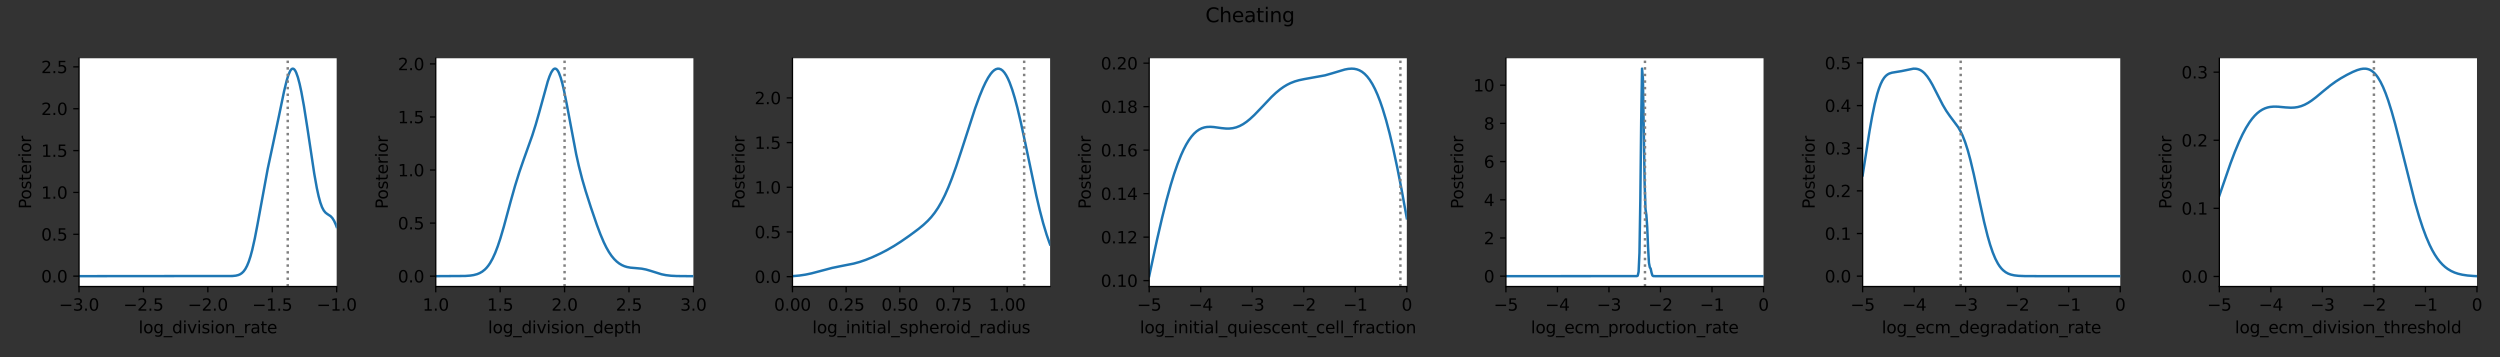 <?xml version="1.0" encoding="utf-8" standalone="no"?>
<!DOCTYPE svg PUBLIC "-//W3C//DTD SVG 1.1//EN"
  "http://www.w3.org/Graphics/SVG/1.1/DTD/svg11.dtd">
<svg height="216pt" version="1.1" viewBox="0 0 1512 216" width="1512pt" xmlns="http://www.w3.org/2000/svg" xmlns:xlink="http://www.w3.org/1999/xlink">
 <rect x="0" y="0" width="1512" height="216" fill="#333333" stroke="none"/>
 <defs>
  <style type="text/css">*{stroke-linecap:butt;stroke-linejoin:round;}</style>
 </defs>
 <g id="figure_1">
  <g id="patch_1">
   <path d="M 0 216 
L 1512 216 
L 1512 0 
L 0 0 
z
" style="fill:none;"/>
  </g>
  <g id="axes_1">
   <g id="patch_2">
    <path d="M 47.8 173.294 
L 203.618 173.294 
L 203.618 35.241 
L 47.8 35.241 
z
" style="fill:#ffffff;"/>
   </g>
   <g id="matplotlib.axis_1">
    <g id="xtick_1">
     <g id="line2d_1">
      <defs>
       <path d="M 0 0 
L 0 3.5 
" id="mb96b2e52c5" style="stroke:#000000;stroke-width:0.8;"/>
      </defs>
      <g>
       <use style="stroke:#000000;stroke-width:0.8;" x="47.8" xlink:href="#mb96b2e52c5" y="173.294"/>
      </g>
     </g>
     <g id="text_1">
      <!-- −3.0 -->
      <g transform="translate(35.659 187.892)scale(0.1 -0.1)">
       <defs>
        <path d="M 678 2272 
L 4684 2272 
L 4684 1741 
L 678 1741 
L 678 2272 
z
" id="DejaVuSans-2212" transform="scale(0.016)"/>
        <path d="M 2597 2516 
Q 3050 2419 3304 2112 
Q 3559 1806 3559 1356 
Q 3559 666 3084 287 
Q 2609 -91 1734 -91 
Q 1441 -91 1130 -33 
Q 819 25 488 141 
L 488 750 
Q 750 597 1062 519 
Q 1375 441 1716 441 
Q 2309 441 2620 675 
Q 2931 909 2931 1356 
Q 2931 1769 2642 2001 
Q 2353 2234 1838 2234 
L 1294 2234 
L 1294 2753 
L 1863 2753 
Q 2328 2753 2575 2939 
Q 2822 3125 2822 3475 
Q 2822 3834 2567 4026 
Q 2313 4219 1838 4219 
Q 1578 4219 1281 4162 
Q 984 4106 628 3988 
L 628 4550 
Q 988 4650 1302 4700 
Q 1616 4750 1894 4750 
Q 2613 4750 3031 4423 
Q 3450 4097 3450 3541 
Q 3450 3153 3228 2886 
Q 3006 2619 2597 2516 
z
" id="DejaVuSans-33" transform="scale(0.016)"/>
        <path d="M 684 794 
L 1344 794 
L 1344 0 
L 684 0 
L 684 794 
z
" id="DejaVuSans-2e" transform="scale(0.016)"/>
        <path d="M 2034 4250 
Q 1547 4250 1301 3770 
Q 1056 3291 1056 2328 
Q 1056 1369 1301 889 
Q 1547 409 2034 409 
Q 2525 409 2770 889 
Q 3016 1369 3016 2328 
Q 3016 3291 2770 3770 
Q 2525 4250 2034 4250 
z
M 2034 4750 
Q 2819 4750 3233 4129 
Q 3647 3509 3647 2328 
Q 3647 1150 3233 529 
Q 2819 -91 2034 -91 
Q 1250 -91 836 529 
Q 422 1150 422 2328 
Q 422 3509 836 4129 
Q 1250 4750 2034 4750 
z
" id="DejaVuSans-30" transform="scale(0.016)"/>
       </defs>
       <use xlink:href="#DejaVuSans-2212"/>
       <use x="83.789" xlink:href="#DejaVuSans-33"/>
       <use x="147.412" xlink:href="#DejaVuSans-2e"/>
       <use x="179.199" xlink:href="#DejaVuSans-30"/>
      </g>
     </g>
    </g>
    <g id="xtick_2">
     <g id="line2d_2">
      <g>
       <use style="stroke:#000000;stroke-width:0.8;" x="86.754" xlink:href="#mb96b2e52c5" y="173.294"/>
      </g>
     </g>
     <g id="text_2">
      <!-- −2.5 -->
      <g transform="translate(74.613 187.892)scale(0.1 -0.1)">
       <defs>
        <path d="M 1228 531 
L 3431 531 
L 3431 0 
L 469 0 
L 469 531 
Q 828 903 1448 1529 
Q 2069 2156 2228 2338 
Q 2531 2678 2651 2914 
Q 2772 3150 2772 3378 
Q 2772 3750 2511 3984 
Q 2250 4219 1831 4219 
Q 1534 4219 1204 4116 
Q 875 4013 500 3803 
L 500 4441 
Q 881 4594 1212 4672 
Q 1544 4750 1819 4750 
Q 2544 4750 2975 4387 
Q 3406 4025 3406 3419 
Q 3406 3131 3298 2873 
Q 3191 2616 2906 2266 
Q 2828 2175 2409 1742 
Q 1991 1309 1228 531 
z
" id="DejaVuSans-32" transform="scale(0.016)"/>
        <path d="M 691 4666 
L 3169 4666 
L 3169 4134 
L 1269 4134 
L 1269 2991 
Q 1406 3038 1543 3061 
Q 1681 3084 1819 3084 
Q 2600 3084 3056 2656 
Q 3513 2228 3513 1497 
Q 3513 744 3044 326 
Q 2575 -91 1722 -91 
Q 1428 -91 1123 -41 
Q 819 9 494 109 
L 494 744 
Q 775 591 1075 516 
Q 1375 441 1709 441 
Q 2250 441 2565 725 
Q 2881 1009 2881 1497 
Q 2881 1984 2565 2268 
Q 2250 2553 1709 2553 
Q 1456 2553 1204 2497 
Q 953 2441 691 2322 
L 691 4666 
z
" id="DejaVuSans-35" transform="scale(0.016)"/>
       </defs>
       <use xlink:href="#DejaVuSans-2212"/>
       <use x="83.789" xlink:href="#DejaVuSans-32"/>
       <use x="147.412" xlink:href="#DejaVuSans-2e"/>
       <use x="179.199" xlink:href="#DejaVuSans-35"/>
      </g>
     </g>
    </g>
    <g id="xtick_3">
     <g id="line2d_3">
      <g>
       <use style="stroke:#000000;stroke-width:0.8;" x="125.709" xlink:href="#mb96b2e52c5" y="173.294"/>
      </g>
     </g>
     <g id="text_3">
      <!-- −2.0 -->
      <g transform="translate(113.568 187.892)scale(0.1 -0.1)">
       <use xlink:href="#DejaVuSans-2212"/>
       <use x="83.789" xlink:href="#DejaVuSans-32"/>
       <use x="147.412" xlink:href="#DejaVuSans-2e"/>
       <use x="179.199" xlink:href="#DejaVuSans-30"/>
      </g>
     </g>
    </g>
    <g id="xtick_4">
     <g id="line2d_4">
      <g>
       <use style="stroke:#000000;stroke-width:0.8;" x="164.663" xlink:href="#mb96b2e52c5" y="173.294"/>
      </g>
     </g>
     <g id="text_4">
      <!-- −1.5 -->
      <g transform="translate(152.522 187.892)scale(0.1 -0.1)">
       <defs>
        <path d="M 794 531 
L 1825 531 
L 1825 4091 
L 703 3866 
L 703 4441 
L 1819 4666 
L 2450 4666 
L 2450 531 
L 3481 531 
L 3481 0 
L 794 0 
L 794 531 
z
" id="DejaVuSans-31" transform="scale(0.016)"/>
       </defs>
       <use xlink:href="#DejaVuSans-2212"/>
       <use x="83.789" xlink:href="#DejaVuSans-31"/>
       <use x="147.412" xlink:href="#DejaVuSans-2e"/>
       <use x="179.199" xlink:href="#DejaVuSans-35"/>
      </g>
     </g>
    </g>
    <g id="xtick_5">
     <g id="line2d_5">
      <g>
       <use style="stroke:#000000;stroke-width:0.8;" x="203.618" xlink:href="#mb96b2e52c5" y="173.294"/>
      </g>
     </g>
     <g id="text_5">
      <!-- −1.0 -->
      <g transform="translate(191.476 187.892)scale(0.1 -0.1)">
       <use xlink:href="#DejaVuSans-2212"/>
       <use x="83.789" xlink:href="#DejaVuSans-31"/>
       <use x="147.412" xlink:href="#DejaVuSans-2e"/>
       <use x="179.199" xlink:href="#DejaVuSans-30"/>
      </g>
     </g>
    </g>
    <g id="text_6">
     <!-- log_division_rate -->
     <g transform="translate(83.796 201.57)scale(0.1 -0.1)">
      <defs>
       <path d="M 603 4863 
L 1178 4863 
L 1178 0 
L 603 0 
L 603 4863 
z
" id="DejaVuSans-6c" transform="scale(0.016)"/>
       <path d="M 1959 3097 
Q 1497 3097 1228 2736 
Q 959 2375 959 1747 
Q 959 1119 1226 758 
Q 1494 397 1959 397 
Q 2419 397 2687 759 
Q 2956 1122 2956 1747 
Q 2956 2369 2687 2733 
Q 2419 3097 1959 3097 
z
M 1959 3584 
Q 2709 3584 3137 3096 
Q 3566 2609 3566 1747 
Q 3566 888 3137 398 
Q 2709 -91 1959 -91 
Q 1206 -91 779 398 
Q 353 888 353 1747 
Q 353 2609 779 3096 
Q 1206 3584 1959 3584 
z
" id="DejaVuSans-6f" transform="scale(0.016)"/>
       <path d="M 2906 1791 
Q 2906 2416 2648 2759 
Q 2391 3103 1925 3103 
Q 1463 3103 1205 2759 
Q 947 2416 947 1791 
Q 947 1169 1205 825 
Q 1463 481 1925 481 
Q 2391 481 2648 825 
Q 2906 1169 2906 1791 
z
M 3481 434 
Q 3481 -459 3084 -895 
Q 2688 -1331 1869 -1331 
Q 1566 -1331 1297 -1286 
Q 1028 -1241 775 -1147 
L 775 -588 
Q 1028 -725 1275 -790 
Q 1522 -856 1778 -856 
Q 2344 -856 2625 -561 
Q 2906 -266 2906 331 
L 2906 616 
Q 2728 306 2450 153 
Q 2172 0 1784 0 
Q 1141 0 747 490 
Q 353 981 353 1791 
Q 353 2603 747 3093 
Q 1141 3584 1784 3584 
Q 2172 3584 2450 3431 
Q 2728 3278 2906 2969 
L 2906 3500 
L 3481 3500 
L 3481 434 
z
" id="DejaVuSans-67" transform="scale(0.016)"/>
       <path d="M 3263 -1063 
L 3263 -1509 
L -63 -1509 
L -63 -1063 
L 3263 -1063 
z
" id="DejaVuSans-5f" transform="scale(0.016)"/>
       <path d="M 2906 2969 
L 2906 4863 
L 3481 4863 
L 3481 0 
L 2906 0 
L 2906 525 
Q 2725 213 2448 61 
Q 2172 -91 1784 -91 
Q 1150 -91 751 415 
Q 353 922 353 1747 
Q 353 2572 751 3078 
Q 1150 3584 1784 3584 
Q 2172 3584 2448 3432 
Q 2725 3281 2906 2969 
z
M 947 1747 
Q 947 1113 1208 752 
Q 1469 391 1925 391 
Q 2381 391 2643 752 
Q 2906 1113 2906 1747 
Q 2906 2381 2643 2742 
Q 2381 3103 1925 3103 
Q 1469 3103 1208 2742 
Q 947 2381 947 1747 
z
" id="DejaVuSans-64" transform="scale(0.016)"/>
       <path d="M 603 3500 
L 1178 3500 
L 1178 0 
L 603 0 
L 603 3500 
z
M 603 4863 
L 1178 4863 
L 1178 4134 
L 603 4134 
L 603 4863 
z
" id="DejaVuSans-69" transform="scale(0.016)"/>
       <path d="M 191 3500 
L 800 3500 
L 1894 563 
L 2988 3500 
L 3597 3500 
L 2284 0 
L 1503 0 
L 191 3500 
z
" id="DejaVuSans-76" transform="scale(0.016)"/>
       <path d="M 2834 3397 
L 2834 2853 
Q 2591 2978 2328 3040 
Q 2066 3103 1784 3103 
Q 1356 3103 1142 2972 
Q 928 2841 928 2578 
Q 928 2378 1081 2264 
Q 1234 2150 1697 2047 
L 1894 2003 
Q 2506 1872 2764 1633 
Q 3022 1394 3022 966 
Q 3022 478 2636 193 
Q 2250 -91 1575 -91 
Q 1294 -91 989 -36 
Q 684 19 347 128 
L 347 722 
Q 666 556 975 473 
Q 1284 391 1588 391 
Q 1994 391 2212 530 
Q 2431 669 2431 922 
Q 2431 1156 2273 1281 
Q 2116 1406 1581 1522 
L 1381 1569 
Q 847 1681 609 1914 
Q 372 2147 372 2553 
Q 372 3047 722 3315 
Q 1072 3584 1716 3584 
Q 2034 3584 2315 3537 
Q 2597 3491 2834 3397 
z
" id="DejaVuSans-73" transform="scale(0.016)"/>
       <path d="M 3513 2113 
L 3513 0 
L 2938 0 
L 2938 2094 
Q 2938 2591 2744 2837 
Q 2550 3084 2163 3084 
Q 1697 3084 1428 2787 
Q 1159 2491 1159 1978 
L 1159 0 
L 581 0 
L 581 3500 
L 1159 3500 
L 1159 2956 
Q 1366 3272 1645 3428 
Q 1925 3584 2291 3584 
Q 2894 3584 3203 3211 
Q 3513 2838 3513 2113 
z
" id="DejaVuSans-6e" transform="scale(0.016)"/>
       <path d="M 2631 2963 
Q 2534 3019 2420 3045 
Q 2306 3072 2169 3072 
Q 1681 3072 1420 2755 
Q 1159 2438 1159 1844 
L 1159 0 
L 581 0 
L 581 3500 
L 1159 3500 
L 1159 2956 
Q 1341 3275 1631 3429 
Q 1922 3584 2338 3584 
Q 2397 3584 2469 3576 
Q 2541 3569 2628 3553 
L 2631 2963 
z
" id="DejaVuSans-72" transform="scale(0.016)"/>
       <path d="M 2194 1759 
Q 1497 1759 1228 1600 
Q 959 1441 959 1056 
Q 959 750 1161 570 
Q 1363 391 1709 391 
Q 2188 391 2477 730 
Q 2766 1069 2766 1631 
L 2766 1759 
L 2194 1759 
z
M 3341 1997 
L 3341 0 
L 2766 0 
L 2766 531 
Q 2569 213 2275 61 
Q 1981 -91 1556 -91 
Q 1019 -91 701 211 
Q 384 513 384 1019 
Q 384 1609 779 1909 
Q 1175 2209 1959 2209 
L 2766 2209 
L 2766 2266 
Q 2766 2663 2505 2880 
Q 2244 3097 1772 3097 
Q 1472 3097 1187 3025 
Q 903 2953 641 2809 
L 641 3341 
Q 956 3463 1253 3523 
Q 1550 3584 1831 3584 
Q 2591 3584 2966 3190 
Q 3341 2797 3341 1997 
z
" id="DejaVuSans-61" transform="scale(0.016)"/>
       <path d="M 1172 4494 
L 1172 3500 
L 2356 3500 
L 2356 3053 
L 1172 3053 
L 1172 1153 
Q 1172 725 1289 603 
Q 1406 481 1766 481 
L 2356 481 
L 2356 0 
L 1766 0 
Q 1100 0 847 248 
Q 594 497 594 1153 
L 594 3053 
L 172 3053 
L 172 3500 
L 594 3500 
L 594 4494 
L 1172 4494 
z
" id="DejaVuSans-74" transform="scale(0.016)"/>
       <path d="M 3597 1894 
L 3597 1613 
L 953 1613 
Q 991 1019 1311 708 
Q 1631 397 2203 397 
Q 2534 397 2845 478 
Q 3156 559 3463 722 
L 3463 178 
Q 3153 47 2828 -22 
Q 2503 -91 2169 -91 
Q 1331 -91 842 396 
Q 353 884 353 1716 
Q 353 2575 817 3079 
Q 1281 3584 2069 3584 
Q 2775 3584 3186 3129 
Q 3597 2675 3597 1894 
z
M 3022 2063 
Q 3016 2534 2758 2815 
Q 2500 3097 2075 3097 
Q 1594 3097 1305 2825 
Q 1016 2553 972 2059 
L 3022 2063 
z
" id="DejaVuSans-65" transform="scale(0.016)"/>
      </defs>
      <use xlink:href="#DejaVuSans-6c"/>
      <use x="27.783" xlink:href="#DejaVuSans-6f"/>
      <use x="88.965" xlink:href="#DejaVuSans-67"/>
      <use x="152.441" xlink:href="#DejaVuSans-5f"/>
      <use x="202.441" xlink:href="#DejaVuSans-64"/>
      <use x="265.918" xlink:href="#DejaVuSans-69"/>
      <use x="293.701" xlink:href="#DejaVuSans-76"/>
      <use x="352.881" xlink:href="#DejaVuSans-69"/>
      <use x="380.664" xlink:href="#DejaVuSans-73"/>
      <use x="432.764" xlink:href="#DejaVuSans-69"/>
      <use x="460.547" xlink:href="#DejaVuSans-6f"/>
      <use x="521.729" xlink:href="#DejaVuSans-6e"/>
      <use x="585.107" xlink:href="#DejaVuSans-5f"/>
      <use x="635.107" xlink:href="#DejaVuSans-72"/>
      <use x="676.221" xlink:href="#DejaVuSans-61"/>
      <use x="737.5" xlink:href="#DejaVuSans-74"/>
      <use x="776.709" xlink:href="#DejaVuSans-65"/>
     </g>
    </g>
   </g>
   <g id="matplotlib.axis_2">
    <g id="ytick_1">
     <g id="line2d_6">
      <defs>
       <path d="M 0 0 
L -3.5 0 
" id="m883c542d2c" style="stroke:#000000;stroke-width:0.8;"/>
      </defs>
      <g>
       <use style="stroke:#000000;stroke-width:0.8;" x="47.8" xlink:href="#m883c542d2c" y="167.019"/>
      </g>
     </g>
     <g id="text_7">
      <!-- 0.0 -->
      <g transform="translate(24.897 170.818)scale(0.1 -0.1)">
       <use xlink:href="#DejaVuSans-30"/>
       <use x="63.623" xlink:href="#DejaVuSans-2e"/>
       <use x="95.41" xlink:href="#DejaVuSans-30"/>
      </g>
     </g>
    </g>
    <g id="ytick_2">
     <g id="line2d_7">
      <g>
       <use style="stroke:#000000;stroke-width:0.8;" x="47.8" xlink:href="#m883c542d2c" y="141.703"/>
      </g>
     </g>
     <g id="text_8">
      <!-- 0.5 -->
      <g transform="translate(24.897 145.502)scale(0.1 -0.1)">
       <use xlink:href="#DejaVuSans-30"/>
       <use x="63.623" xlink:href="#DejaVuSans-2e"/>
       <use x="95.41" xlink:href="#DejaVuSans-35"/>
      </g>
     </g>
    </g>
    <g id="ytick_3">
     <g id="line2d_8">
      <g>
       <use style="stroke:#000000;stroke-width:0.8;" x="47.8" xlink:href="#m883c542d2c" y="116.387"/>
      </g>
     </g>
     <g id="text_9">
      <!-- 1.0 -->
      <g transform="translate(24.897 120.186)scale(0.1 -0.1)">
       <use xlink:href="#DejaVuSans-31"/>
       <use x="63.623" xlink:href="#DejaVuSans-2e"/>
       <use x="95.41" xlink:href="#DejaVuSans-30"/>
      </g>
     </g>
    </g>
    <g id="ytick_4">
     <g id="line2d_9">
      <g>
       <use style="stroke:#000000;stroke-width:0.8;" x="47.8" xlink:href="#m883c542d2c" y="91.071"/>
      </g>
     </g>
     <g id="text_10">
      <!-- 1.5 -->
      <g transform="translate(24.897 94.87)scale(0.1 -0.1)">
       <use xlink:href="#DejaVuSans-31"/>
       <use x="63.623" xlink:href="#DejaVuSans-2e"/>
       <use x="95.41" xlink:href="#DejaVuSans-35"/>
      </g>
     </g>
    </g>
    <g id="ytick_5">
     <g id="line2d_10">
      <g>
       <use style="stroke:#000000;stroke-width:0.8;" x="47.8" xlink:href="#m883c542d2c" y="65.755"/>
      </g>
     </g>
     <g id="text_11">
      <!-- 2.0 -->
      <g transform="translate(24.897 69.554)scale(0.1 -0.1)">
       <use xlink:href="#DejaVuSans-32"/>
       <use x="63.623" xlink:href="#DejaVuSans-2e"/>
       <use x="95.41" xlink:href="#DejaVuSans-30"/>
      </g>
     </g>
    </g>
    <g id="ytick_6">
     <g id="line2d_11">
      <g>
       <use style="stroke:#000000;stroke-width:0.8;" x="47.8" xlink:href="#m883c542d2c" y="40.439"/>
      </g>
     </g>
     <g id="text_12">
      <!-- 2.5 -->
      <g transform="translate(24.897 44.239)scale(0.1 -0.1)">
       <use xlink:href="#DejaVuSans-32"/>
       <use x="63.623" xlink:href="#DejaVuSans-2e"/>
       <use x="95.41" xlink:href="#DejaVuSans-35"/>
      </g>
     </g>
    </g>
    <g id="text_13">
     <!-- Posterior -->
     <g transform="translate(18.817 126.361)rotate(-90)scale(0.1 -0.1)">
      <defs>
       <path d="M 1259 4147 
L 1259 2394 
L 2053 2394 
Q 2494 2394 2734 2622 
Q 2975 2850 2975 3272 
Q 2975 3691 2734 3919 
Q 2494 4147 2053 4147 
L 1259 4147 
z
M 628 4666 
L 2053 4666 
Q 2838 4666 3239 4311 
Q 3641 3956 3641 3272 
Q 3641 2581 3239 2228 
Q 2838 1875 2053 1875 
L 1259 1875 
L 1259 0 
L 628 0 
L 628 4666 
z
" id="DejaVuSans-50" transform="scale(0.016)"/>
      </defs>
      <use xlink:href="#DejaVuSans-50"/>
      <use x="56.678" xlink:href="#DejaVuSans-6f"/>
      <use x="117.859" xlink:href="#DejaVuSans-73"/>
      <use x="169.959" xlink:href="#DejaVuSans-74"/>
      <use x="209.168" xlink:href="#DejaVuSans-65"/>
      <use x="270.691" xlink:href="#DejaVuSans-72"/>
      <use x="311.805" xlink:href="#DejaVuSans-69"/>
      <use x="339.588" xlink:href="#DejaVuSans-6f"/>
      <use x="400.77" xlink:href="#DejaVuSans-72"/>
     </g>
    </g>
   </g>
   <g id="line2d_12">
    <path clip-path="url(#p883a6f4eef)" d="M 47.8 167.019 
L 140.561 166.928 
L 142.646 166.71 
L 144.209 166.317 
L 145.251 165.856 
L 146.294 165.157 
L 147.336 164.136 
L 148.378 162.699 
L 149.42 160.753 
L 150.463 158.215 
L 151.505 155.026 
L 152.547 151.165 
L 154.111 144.185 
L 155.674 136.067 
L 161.927 102.037 
L 165.054 87.429 
L 168.702 70.177 
L 171.829 55.111 
L 173.392 48.702 
L 174.435 45.342 
L 175.477 42.955 
L 175.998 42.177 
L 176.519 41.694 
L 177.04 41.517 
L 177.561 41.647 
L 178.082 42.087 
L 178.604 42.83 
L 179.125 43.868 
L 180.167 46.783 
L 181.209 50.716 
L 182.252 55.531 
L 183.815 64.107 
L 185.899 77.343 
L 190.068 105.069 
L 191.632 113.802 
L 192.674 118.593 
L 193.716 122.434 
L 194.759 125.309 
L 195.801 127.299 
L 196.843 128.576 
L 197.885 129.385 
L 199.97 130.764 
L 201.012 131.884 
L 202.054 133.555 
L 203.097 135.855 
L 203.618 137.235 
L 203.618 137.235 
" style="fill:none;stroke:#1f77b4;stroke-linecap:square;stroke-width:1.5;"/>
   </g>
   <g id="line2d_13">
    <path clip-path="url(#p883a6f4eef)" d="M 174.023 173.294 
L 174.023 35.241 
" style="fill:none;stroke:#808080;stroke-dasharray:1.5,2.475;stroke-dashoffset:0;stroke-width:1.5;"/>
   </g>
   <g id="patch_3">
    <path d="M 47.8 173.294 
L 47.8 35.241 
" style="fill:none;stroke:#000000;stroke-linecap:square;stroke-linejoin:miter;stroke-width:0.8;"/>
   </g>
   <g id="patch_4">
    <path d="M 47.8 173.294 
L 203.618 173.294 
" style="fill:none;stroke:#000000;stroke-linecap:square;stroke-linejoin:miter;stroke-width:0.8;"/>
   </g>
  </g>
  <g id="axes_2">
   <g id="patch_5">
    <path d="M 263.543 173.294 
L 419.361 173.294 
L 419.361 35.241 
L 263.543 35.241 
z
" style="fill:#ffffff;"/>
   </g>
   <g id="matplotlib.axis_3">
    <g id="xtick_6">
     <g id="line2d_14">
      <g>
       <use style="stroke:#000000;stroke-width:0.8;" x="263.543" xlink:href="#mb96b2e52c5" y="173.294"/>
      </g>
     </g>
     <g id="text_14">
      <!-- 1.0 -->
      <g transform="translate(255.591 187.892)scale(0.1 -0.1)">
       <use xlink:href="#DejaVuSans-31"/>
       <use x="63.623" xlink:href="#DejaVuSans-2e"/>
       <use x="95.41" xlink:href="#DejaVuSans-30"/>
      </g>
     </g>
    </g>
    <g id="xtick_7">
     <g id="line2d_15">
      <g>
       <use style="stroke:#000000;stroke-width:0.8;" x="302.497" xlink:href="#mb96b2e52c5" y="173.294"/>
      </g>
     </g>
     <g id="text_15">
      <!-- 1.5 -->
      <g transform="translate(294.546 187.892)scale(0.1 -0.1)">
       <use xlink:href="#DejaVuSans-31"/>
       <use x="63.623" xlink:href="#DejaVuSans-2e"/>
       <use x="95.41" xlink:href="#DejaVuSans-35"/>
      </g>
     </g>
    </g>
    <g id="xtick_8">
     <g id="line2d_16">
      <g>
       <use style="stroke:#000000;stroke-width:0.8;" x="341.452" xlink:href="#mb96b2e52c5" y="173.294"/>
      </g>
     </g>
     <g id="text_16">
      <!-- 2.0 -->
      <g transform="translate(333.5 187.892)scale(0.1 -0.1)">
       <use xlink:href="#DejaVuSans-32"/>
       <use x="63.623" xlink:href="#DejaVuSans-2e"/>
       <use x="95.41" xlink:href="#DejaVuSans-30"/>
      </g>
     </g>
    </g>
    <g id="xtick_9">
     <g id="line2d_17">
      <g>
       <use style="stroke:#000000;stroke-width:0.8;" x="380.406" xlink:href="#mb96b2e52c5" y="173.294"/>
      </g>
     </g>
     <g id="text_17">
      <!-- 2.5 -->
      <g transform="translate(372.455 187.892)scale(0.1 -0.1)">
       <use xlink:href="#DejaVuSans-32"/>
       <use x="63.623" xlink:href="#DejaVuSans-2e"/>
       <use x="95.41" xlink:href="#DejaVuSans-35"/>
      </g>
     </g>
    </g>
    <g id="xtick_10">
     <g id="line2d_18">
      <g>
       <use style="stroke:#000000;stroke-width:0.8;" x="419.361" xlink:href="#mb96b2e52c5" y="173.294"/>
      </g>
     </g>
     <g id="text_18">
      <!-- 3.0 -->
      <g transform="translate(411.409 187.892)scale(0.1 -0.1)">
       <use xlink:href="#DejaVuSans-33"/>
       <use x="63.623" xlink:href="#DejaVuSans-2e"/>
       <use x="95.41" xlink:href="#DejaVuSans-30"/>
      </g>
     </g>
    </g>
    <g id="text_19">
     <!-- log_division_depth -->
     <g transform="translate(295.142 201.57)scale(0.1 -0.1)">
      <defs>
       <path d="M 1159 525 
L 1159 -1331 
L 581 -1331 
L 581 3500 
L 1159 3500 
L 1159 2969 
Q 1341 3281 1617 3432 
Q 1894 3584 2278 3584 
Q 2916 3584 3314 3078 
Q 3713 2572 3713 1747 
Q 3713 922 3314 415 
Q 2916 -91 2278 -91 
Q 1894 -91 1617 61 
Q 1341 213 1159 525 
z
M 3116 1747 
Q 3116 2381 2855 2742 
Q 2594 3103 2138 3103 
Q 1681 3103 1420 2742 
Q 1159 2381 1159 1747 
Q 1159 1113 1420 752 
Q 1681 391 2138 391 
Q 2594 391 2855 752 
Q 3116 1113 3116 1747 
z
" id="DejaVuSans-70" transform="scale(0.016)"/>
       <path d="M 3513 2113 
L 3513 0 
L 2938 0 
L 2938 2094 
Q 2938 2591 2744 2837 
Q 2550 3084 2163 3084 
Q 1697 3084 1428 2787 
Q 1159 2491 1159 1978 
L 1159 0 
L 581 0 
L 581 4863 
L 1159 4863 
L 1159 2956 
Q 1366 3272 1645 3428 
Q 1925 3584 2291 3584 
Q 2894 3584 3203 3211 
Q 3513 2838 3513 2113 
z
" id="DejaVuSans-68" transform="scale(0.016)"/>
      </defs>
      <use xlink:href="#DejaVuSans-6c"/>
      <use x="27.783" xlink:href="#DejaVuSans-6f"/>
      <use x="88.965" xlink:href="#DejaVuSans-67"/>
      <use x="152.441" xlink:href="#DejaVuSans-5f"/>
      <use x="202.441" xlink:href="#DejaVuSans-64"/>
      <use x="265.918" xlink:href="#DejaVuSans-69"/>
      <use x="293.701" xlink:href="#DejaVuSans-76"/>
      <use x="352.881" xlink:href="#DejaVuSans-69"/>
      <use x="380.664" xlink:href="#DejaVuSans-73"/>
      <use x="432.764" xlink:href="#DejaVuSans-69"/>
      <use x="460.547" xlink:href="#DejaVuSans-6f"/>
      <use x="521.729" xlink:href="#DejaVuSans-6e"/>
      <use x="585.107" xlink:href="#DejaVuSans-5f"/>
      <use x="635.107" xlink:href="#DejaVuSans-64"/>
      <use x="698.584" xlink:href="#DejaVuSans-65"/>
      <use x="760.107" xlink:href="#DejaVuSans-70"/>
      <use x="823.584" xlink:href="#DejaVuSans-74"/>
      <use x="862.793" xlink:href="#DejaVuSans-68"/>
     </g>
    </g>
   </g>
   <g id="matplotlib.axis_4">
    <g id="ytick_7">
     <g id="line2d_19">
      <g>
       <use style="stroke:#000000;stroke-width:0.8;" x="263.543" xlink:href="#m883c542d2c" y="167.019"/>
      </g>
     </g>
     <g id="text_20">
      <!-- 0.0 -->
      <g transform="translate(240.64 170.818)scale(0.1 -0.1)">
       <use xlink:href="#DejaVuSans-30"/>
       <use x="63.623" xlink:href="#DejaVuSans-2e"/>
       <use x="95.41" xlink:href="#DejaVuSans-30"/>
      </g>
     </g>
    </g>
    <g id="ytick_8">
     <g id="line2d_20">
      <g>
       <use style="stroke:#000000;stroke-width:0.8;" x="263.543" xlink:href="#m883c542d2c" y="134.926"/>
      </g>
     </g>
     <g id="text_21">
      <!-- 0.5 -->
      <g transform="translate(240.64 138.725)scale(0.1 -0.1)">
       <use xlink:href="#DejaVuSans-30"/>
       <use x="63.623" xlink:href="#DejaVuSans-2e"/>
       <use x="95.41" xlink:href="#DejaVuSans-35"/>
      </g>
     </g>
    </g>
    <g id="ytick_9">
     <g id="line2d_21">
      <g>
       <use style="stroke:#000000;stroke-width:0.8;" x="263.543" xlink:href="#m883c542d2c" y="102.833"/>
      </g>
     </g>
     <g id="text_22">
      <!-- 1.0 -->
      <g transform="translate(240.64 106.633)scale(0.1 -0.1)">
       <use xlink:href="#DejaVuSans-31"/>
       <use x="63.623" xlink:href="#DejaVuSans-2e"/>
       <use x="95.41" xlink:href="#DejaVuSans-30"/>
      </g>
     </g>
    </g>
    <g id="ytick_10">
     <g id="line2d_22">
      <g>
       <use style="stroke:#000000;stroke-width:0.8;" x="263.543" xlink:href="#m883c542d2c" y="70.741"/>
      </g>
     </g>
     <g id="text_23">
      <!-- 1.5 -->
      <g transform="translate(240.64 74.54)scale(0.1 -0.1)">
       <use xlink:href="#DejaVuSans-31"/>
       <use x="63.623" xlink:href="#DejaVuSans-2e"/>
       <use x="95.41" xlink:href="#DejaVuSans-35"/>
      </g>
     </g>
    </g>
    <g id="ytick_11">
     <g id="line2d_23">
      <g>
       <use style="stroke:#000000;stroke-width:0.8;" x="263.543" xlink:href="#m883c542d2c" y="38.648"/>
      </g>
     </g>
     <g id="text_24">
      <!-- 2.0 -->
      <g transform="translate(240.64 42.448)scale(0.1 -0.1)">
       <use xlink:href="#DejaVuSans-32"/>
       <use x="63.623" xlink:href="#DejaVuSans-2e"/>
       <use x="95.41" xlink:href="#DejaVuSans-30"/>
      </g>
     </g>
    </g>
    <g id="text_25">
     <!-- Posterior -->
     <g transform="translate(234.56 126.361)rotate(-90)scale(0.1 -0.1)">
      <use xlink:href="#DejaVuSans-50"/>
      <use x="56.678" xlink:href="#DejaVuSans-6f"/>
      <use x="117.859" xlink:href="#DejaVuSans-73"/>
      <use x="169.959" xlink:href="#DejaVuSans-74"/>
      <use x="209.168" xlink:href="#DejaVuSans-65"/>
      <use x="270.691" xlink:href="#DejaVuSans-72"/>
      <use x="311.805" xlink:href="#DejaVuSans-69"/>
      <use x="339.588" xlink:href="#DejaVuSans-6f"/>
      <use x="400.77" xlink:href="#DejaVuSans-72"/>
     </g>
    </g>
   </g>
   <g id="line2d_24">
    <path clip-path="url(#pf67c0ef383)" d="M 263.543 167.019 
L 281.261 166.908 
L 284.388 166.68 
L 286.473 166.359 
L 288.557 165.804 
L 290.12 165.163 
L 291.684 164.257 
L 293.247 163.011 
L 294.29 161.949 
L 295.332 160.671 
L 296.374 159.153 
L 297.937 156.375 
L 299.501 152.952 
L 301.064 148.867 
L 302.628 144.159 
L 304.712 137.09 
L 308.881 121.71 
L 311.487 112.462 
L 314.092 104.098 
L 316.698 96.571 
L 321.909 81.98 
L 323.994 75.4 
L 326.078 68.115 
L 331.29 49.222 
L 332.332 46.223 
L 333.374 43.842 
L 334.417 42.231 
L 334.938 41.755 
L 335.459 41.517 
L 335.98 41.526 
L 336.501 41.79 
L 337.022 42.312 
L 337.543 43.093 
L 338.064 44.13 
L 339.107 46.942 
L 340.149 50.658 
L 341.191 55.142 
L 342.755 62.932 
L 348.487 93.314 
L 350.05 100.294 
L 352.135 108.439 
L 354.219 115.592 
L 357.346 125.366 
L 360.994 136.03 
L 363.079 141.589 
L 365.163 146.511 
L 366.727 149.702 
L 368.29 152.441 
L 369.853 154.743 
L 371.417 156.64 
L 372.98 158.175 
L 374.544 159.391 
L 376.107 160.325 
L 377.67 161.014 
L 379.234 161.494 
L 381.318 161.879 
L 384.445 162.149 
L 388.093 162.492 
L 390.699 163.001 
L 393.304 163.752 
L 400.079 165.873 
L 402.685 166.401 
L 405.811 166.77 
L 409.459 166.95 
L 416.234 167.016 
L 419.361 167.018 
L 419.361 167.018 
" style="fill:none;stroke:#1f77b4;stroke-linecap:square;stroke-width:1.5;"/>
   </g>
   <g id="line2d_25">
    <path clip-path="url(#pf67c0ef383)" d="M 341.452 173.294 
L 341.452 35.241 
" style="fill:none;stroke:#808080;stroke-dasharray:1.5,2.475;stroke-dashoffset:0;stroke-width:1.5;"/>
   </g>
   <g id="patch_6">
    <path d="M 263.543 173.294 
L 263.543 35.241 
" style="fill:none;stroke:#000000;stroke-linecap:square;stroke-linejoin:miter;stroke-width:0.8;"/>
   </g>
   <g id="patch_7">
    <path d="M 263.543 173.294 
L 419.361 173.294 
" style="fill:none;stroke:#000000;stroke-linecap:square;stroke-linejoin:miter;stroke-width:0.8;"/>
   </g>
  </g>
  <g id="axes_3">
   <g id="patch_8">
    <path d="M 479.286 173.294 
L 635.104 173.294 
L 635.104 35.241 
L 479.286 35.241 
z
" style="fill:#ffffff;"/>
   </g>
   <g id="matplotlib.axis_5">
    <g id="xtick_11">
     <g id="line2d_26">
      <g>
       <use style="stroke:#000000;stroke-width:0.8;" x="479.286" xlink:href="#mb96b2e52c5" y="173.294"/>
      </g>
     </g>
     <g id="text_26">
      <!-- 0.00 -->
      <g transform="translate(468.153 187.892)scale(0.1 -0.1)">
       <use xlink:href="#DejaVuSans-30"/>
       <use x="63.623" xlink:href="#DejaVuSans-2e"/>
       <use x="95.41" xlink:href="#DejaVuSans-30"/>
       <use x="159.033" xlink:href="#DejaVuSans-30"/>
      </g>
     </g>
    </g>
    <g id="xtick_12">
     <g id="line2d_27">
      <g>
       <use style="stroke:#000000;stroke-width:0.8;" x="511.748" xlink:href="#mb96b2e52c5" y="173.294"/>
      </g>
     </g>
     <g id="text_27">
      <!-- 0.25 -->
      <g transform="translate(500.615 187.892)scale(0.1 -0.1)">
       <use xlink:href="#DejaVuSans-30"/>
       <use x="63.623" xlink:href="#DejaVuSans-2e"/>
       <use x="95.41" xlink:href="#DejaVuSans-32"/>
       <use x="159.033" xlink:href="#DejaVuSans-35"/>
      </g>
     </g>
    </g>
    <g id="xtick_13">
     <g id="line2d_28">
      <g>
       <use style="stroke:#000000;stroke-width:0.8;" x="544.21" xlink:href="#mb96b2e52c5" y="173.294"/>
      </g>
     </g>
     <g id="text_28">
      <!-- 0.50 -->
      <g transform="translate(533.077 187.892)scale(0.1 -0.1)">
       <use xlink:href="#DejaVuSans-30"/>
       <use x="63.623" xlink:href="#DejaVuSans-2e"/>
       <use x="95.41" xlink:href="#DejaVuSans-35"/>
       <use x="159.033" xlink:href="#DejaVuSans-30"/>
      </g>
     </g>
    </g>
    <g id="xtick_14">
     <g id="line2d_29">
      <g>
       <use style="stroke:#000000;stroke-width:0.8;" x="576.672" xlink:href="#mb96b2e52c5" y="173.294"/>
      </g>
     </g>
     <g id="text_29">
      <!-- 0.75 -->
      <g transform="translate(565.539 187.892)scale(0.1 -0.1)">
       <defs>
        <path d="M 525 4666 
L 3525 4666 
L 3525 4397 
L 1831 0 
L 1172 0 
L 2766 4134 
L 525 4134 
L 525 4666 
z
" id="DejaVuSans-37" transform="scale(0.016)"/>
       </defs>
       <use xlink:href="#DejaVuSans-30"/>
       <use x="63.623" xlink:href="#DejaVuSans-2e"/>
       <use x="95.41" xlink:href="#DejaVuSans-37"/>
       <use x="159.033" xlink:href="#DejaVuSans-35"/>
      </g>
     </g>
    </g>
    <g id="xtick_15">
     <g id="line2d_30">
      <g>
       <use style="stroke:#000000;stroke-width:0.8;" x="609.134" xlink:href="#mb96b2e52c5" y="173.294"/>
      </g>
     </g>
     <g id="text_30">
      <!-- 1.00 -->
      <g transform="translate(598.001 187.892)scale(0.1 -0.1)">
       <use xlink:href="#DejaVuSans-31"/>
       <use x="63.623" xlink:href="#DejaVuSans-2e"/>
       <use x="95.41" xlink:href="#DejaVuSans-30"/>
       <use x="159.033" xlink:href="#DejaVuSans-30"/>
      </g>
     </g>
    </g>
    <g id="text_31">
     <!-- log_initial_spheroid_radius -->
     <g transform="translate(491.277 201.57)scale(0.1 -0.1)">
      <defs>
       <path d="M 544 1381 
L 544 3500 
L 1119 3500 
L 1119 1403 
Q 1119 906 1312 657 
Q 1506 409 1894 409 
Q 2359 409 2629 706 
Q 2900 1003 2900 1516 
L 2900 3500 
L 3475 3500 
L 3475 0 
L 2900 0 
L 2900 538 
Q 2691 219 2414 64 
Q 2138 -91 1772 -91 
Q 1169 -91 856 284 
Q 544 659 544 1381 
z
M 1991 3584 
L 1991 3584 
z
" id="DejaVuSans-75" transform="scale(0.016)"/>
      </defs>
      <use xlink:href="#DejaVuSans-6c"/>
      <use x="27.783" xlink:href="#DejaVuSans-6f"/>
      <use x="88.965" xlink:href="#DejaVuSans-67"/>
      <use x="152.441" xlink:href="#DejaVuSans-5f"/>
      <use x="202.441" xlink:href="#DejaVuSans-69"/>
      <use x="230.225" xlink:href="#DejaVuSans-6e"/>
      <use x="293.604" xlink:href="#DejaVuSans-69"/>
      <use x="321.387" xlink:href="#DejaVuSans-74"/>
      <use x="360.596" xlink:href="#DejaVuSans-69"/>
      <use x="388.379" xlink:href="#DejaVuSans-61"/>
      <use x="449.658" xlink:href="#DejaVuSans-6c"/>
      <use x="477.441" xlink:href="#DejaVuSans-5f"/>
      <use x="527.441" xlink:href="#DejaVuSans-73"/>
      <use x="579.541" xlink:href="#DejaVuSans-70"/>
      <use x="643.018" xlink:href="#DejaVuSans-68"/>
      <use x="706.396" xlink:href="#DejaVuSans-65"/>
      <use x="767.92" xlink:href="#DejaVuSans-72"/>
      <use x="806.783" xlink:href="#DejaVuSans-6f"/>
      <use x="867.965" xlink:href="#DejaVuSans-69"/>
      <use x="895.748" xlink:href="#DejaVuSans-64"/>
      <use x="959.225" xlink:href="#DejaVuSans-5f"/>
      <use x="1009.225" xlink:href="#DejaVuSans-72"/>
      <use x="1050.338" xlink:href="#DejaVuSans-61"/>
      <use x="1111.617" xlink:href="#DejaVuSans-64"/>
      <use x="1175.094" xlink:href="#DejaVuSans-69"/>
      <use x="1202.877" xlink:href="#DejaVuSans-75"/>
      <use x="1266.256" xlink:href="#DejaVuSans-73"/>
     </g>
    </g>
   </g>
   <g id="matplotlib.axis_6">
    <g id="ytick_12">
     <g id="line2d_31">
      <g>
       <use style="stroke:#000000;stroke-width:0.8;" x="479.286" xlink:href="#m883c542d2c" y="167.327"/>
      </g>
     </g>
     <g id="text_32">
      <!-- 0.0 -->
      <g transform="translate(456.383 171.126)scale(0.1 -0.1)">
       <use xlink:href="#DejaVuSans-30"/>
       <use x="63.623" xlink:href="#DejaVuSans-2e"/>
       <use x="95.41" xlink:href="#DejaVuSans-30"/>
      </g>
     </g>
    </g>
    <g id="ytick_13">
     <g id="line2d_32">
      <g>
       <use style="stroke:#000000;stroke-width:0.8;" x="479.286" xlink:href="#m883c542d2c" y="140.297"/>
      </g>
     </g>
     <g id="text_33">
      <!-- 0.5 -->
      <g transform="translate(456.383 144.096)scale(0.1 -0.1)">
       <use xlink:href="#DejaVuSans-30"/>
       <use x="63.623" xlink:href="#DejaVuSans-2e"/>
       <use x="95.41" xlink:href="#DejaVuSans-35"/>
      </g>
     </g>
    </g>
    <g id="ytick_14">
     <g id="line2d_33">
      <g>
       <use style="stroke:#000000;stroke-width:0.8;" x="479.286" xlink:href="#m883c542d2c" y="113.267"/>
      </g>
     </g>
     <g id="text_34">
      <!-- 1.0 -->
      <g transform="translate(456.383 117.066)scale(0.1 -0.1)">
       <use xlink:href="#DejaVuSans-31"/>
       <use x="63.623" xlink:href="#DejaVuSans-2e"/>
       <use x="95.41" xlink:href="#DejaVuSans-30"/>
      </g>
     </g>
    </g>
    <g id="ytick_15">
     <g id="line2d_34">
      <g>
       <use style="stroke:#000000;stroke-width:0.8;" x="479.286" xlink:href="#m883c542d2c" y="86.237"/>
      </g>
     </g>
     <g id="text_35">
      <!-- 1.5 -->
      <g transform="translate(456.383 90.036)scale(0.1 -0.1)">
       <use xlink:href="#DejaVuSans-31"/>
       <use x="63.623" xlink:href="#DejaVuSans-2e"/>
       <use x="95.41" xlink:href="#DejaVuSans-35"/>
      </g>
     </g>
    </g>
    <g id="ytick_16">
     <g id="line2d_35">
      <g>
       <use style="stroke:#000000;stroke-width:0.8;" x="479.286" xlink:href="#m883c542d2c" y="59.206"/>
      </g>
     </g>
     <g id="text_36">
      <!-- 2.0 -->
      <g transform="translate(456.383 63.006)scale(0.1 -0.1)">
       <use xlink:href="#DejaVuSans-32"/>
       <use x="63.623" xlink:href="#DejaVuSans-2e"/>
       <use x="95.41" xlink:href="#DejaVuSans-30"/>
      </g>
     </g>
    </g>
    <g id="text_37">
     <!-- Posterior -->
     <g transform="translate(450.303 126.361)rotate(-90)scale(0.1 -0.1)">
      <use xlink:href="#DejaVuSans-50"/>
      <use x="56.678" xlink:href="#DejaVuSans-6f"/>
      <use x="117.859" xlink:href="#DejaVuSans-73"/>
      <use x="169.959" xlink:href="#DejaVuSans-74"/>
      <use x="209.168" xlink:href="#DejaVuSans-65"/>
      <use x="270.691" xlink:href="#DejaVuSans-72"/>
      <use x="311.805" xlink:href="#DejaVuSans-69"/>
      <use x="339.588" xlink:href="#DejaVuSans-6f"/>
      <use x="400.77" xlink:href="#DejaVuSans-72"/>
     </g>
    </g>
   </g>
   <g id="line2d_36">
    <path clip-path="url(#pd0344a2508)" d="M 479.286 167.019 
L 483.455 166.646 
L 487.103 166.106 
L 490.751 165.344 
L 495.441 164.112 
L 503.258 162.036 
L 507.948 161.071 
L 516.286 159.426 
L 519.934 158.426 
L 523.582 157.179 
L 527.751 155.488 
L 532.441 153.314 
L 536.61 151.146 
L 540.779 148.729 
L 544.948 146.057 
L 550.159 142.438 
L 555.371 138.569 
L 558.497 136.01 
L 561.103 133.581 
L 563.188 131.333 
L 565.272 128.718 
L 567.357 125.65 
L 569.441 122.06 
L 571.526 117.905 
L 573.61 113.176 
L 575.695 107.898 
L 578.3 100.63 
L 581.427 91.188 
L 589.765 65.495 
L 592.371 58.362 
L 594.455 53.287 
L 596.019 49.94 
L 597.582 47.056 
L 599.146 44.702 
L 600.188 43.461 
L 601.23 42.507 
L 602.272 41.862 
L 603.315 41.545 
L 604.357 41.577 
L 605.399 41.976 
L 606.441 42.755 
L 607.484 43.928 
L 608.526 45.502 
L 609.568 47.479 
L 610.61 49.858 
L 612.174 54.159 
L 613.737 59.291 
L 615.301 65.169 
L 617.385 73.975 
L 619.991 86.072 
L 626.765 118.286 
L 628.85 127.137 
L 630.935 135.081 
L 633.019 142.004 
L 634.582 146.503 
L 635.104 147.871 
L 635.104 147.871 
" style="fill:none;stroke:#1f77b4;stroke-linecap:square;stroke-width:1.5;"/>
   </g>
   <g id="line2d_37">
    <path clip-path="url(#pd0344a2508)" d="M 619.415 173.294 
L 619.415 35.241 
" style="fill:none;stroke:#808080;stroke-dasharray:1.5,2.475;stroke-dashoffset:0;stroke-width:1.5;"/>
   </g>
   <g id="patch_9">
    <path d="M 479.286 173.294 
L 479.286 35.241 
" style="fill:none;stroke:#000000;stroke-linecap:square;stroke-linejoin:miter;stroke-width:0.8;"/>
   </g>
   <g id="patch_10">
    <path d="M 479.286 173.294 
L 635.104 173.294 
" style="fill:none;stroke:#000000;stroke-linecap:square;stroke-linejoin:miter;stroke-width:0.8;"/>
   </g>
  </g>
  <g id="axes_4">
   <g id="patch_11">
    <path d="M 695.029 173.294 
L 850.846 173.294 
L 850.846 35.241 
L 695.029 35.241 
z
" style="fill:#ffffff;"/>
   </g>
   <g id="matplotlib.axis_7">
    <g id="xtick_16">
     <g id="line2d_38">
      <g>
       <use style="stroke:#000000;stroke-width:0.8;" x="695.029" xlink:href="#mb96b2e52c5" y="173.294"/>
      </g>
     </g>
     <g id="text_38">
      <!-- −5 -->
      <g transform="translate(687.657 187.892)scale(0.1 -0.1)">
       <use xlink:href="#DejaVuSans-2212"/>
       <use x="83.789" xlink:href="#DejaVuSans-35"/>
      </g>
     </g>
    </g>
    <g id="xtick_17">
     <g id="line2d_39">
      <g>
       <use style="stroke:#000000;stroke-width:0.8;" x="726.192" xlink:href="#mb96b2e52c5" y="173.294"/>
      </g>
     </g>
     <g id="text_39">
      <!-- −4 -->
      <g transform="translate(718.821 187.892)scale(0.1 -0.1)">
       <defs>
        <path d="M 2419 4116 
L 825 1625 
L 2419 1625 
L 2419 4116 
z
M 2253 4666 
L 3047 4666 
L 3047 1625 
L 3713 1625 
L 3713 1100 
L 3047 1100 
L 3047 0 
L 2419 0 
L 2419 1100 
L 313 1100 
L 313 1709 
L 2253 4666 
z
" id="DejaVuSans-34" transform="scale(0.016)"/>
       </defs>
       <use xlink:href="#DejaVuSans-2212"/>
       <use x="83.789" xlink:href="#DejaVuSans-34"/>
      </g>
     </g>
    </g>
    <g id="xtick_18">
     <g id="line2d_40">
      <g>
       <use style="stroke:#000000;stroke-width:0.8;" x="757.356" xlink:href="#mb96b2e52c5" y="173.294"/>
      </g>
     </g>
     <g id="text_40">
      <!-- −3 -->
      <g transform="translate(749.985 187.892)scale(0.1 -0.1)">
       <use xlink:href="#DejaVuSans-2212"/>
       <use x="83.789" xlink:href="#DejaVuSans-33"/>
      </g>
     </g>
    </g>
    <g id="xtick_19">
     <g id="line2d_41">
      <g>
       <use style="stroke:#000000;stroke-width:0.8;" x="788.519" xlink:href="#mb96b2e52c5" y="173.294"/>
      </g>
     </g>
     <g id="text_41">
      <!-- −2 -->
      <g transform="translate(781.148 187.892)scale(0.1 -0.1)">
       <use xlink:href="#DejaVuSans-2212"/>
       <use x="83.789" xlink:href="#DejaVuSans-32"/>
      </g>
     </g>
    </g>
    <g id="xtick_20">
     <g id="line2d_42">
      <g>
       <use style="stroke:#000000;stroke-width:0.8;" x="819.683" xlink:href="#mb96b2e52c5" y="173.294"/>
      </g>
     </g>
     <g id="text_42">
      <!-- −1 -->
      <g transform="translate(812.312 187.892)scale(0.1 -0.1)">
       <use xlink:href="#DejaVuSans-2212"/>
       <use x="83.789" xlink:href="#DejaVuSans-31"/>
      </g>
     </g>
    </g>
    <g id="xtick_21">
     <g id="line2d_43">
      <g>
       <use style="stroke:#000000;stroke-width:0.8;" x="850.846" xlink:href="#mb96b2e52c5" y="173.294"/>
      </g>
     </g>
     <g id="text_43">
      <!-- 0 -->
      <g transform="translate(847.665 187.892)scale(0.1 -0.1)">
       <use xlink:href="#DejaVuSans-30"/>
      </g>
     </g>
    </g>
    <g id="text_44">
     <!-- log_initial_quiescent_cell_fraction -->
     <g transform="translate(689.388 201.57)scale(0.1 -0.1)">
      <defs>
       <path d="M 947 1747 
Q 947 1113 1208 752 
Q 1469 391 1925 391 
Q 2381 391 2643 752 
Q 2906 1113 2906 1747 
Q 2906 2381 2643 2742 
Q 2381 3103 1925 3103 
Q 1469 3103 1208 2742 
Q 947 2381 947 1747 
z
M 2906 525 
Q 2725 213 2448 61 
Q 2172 -91 1784 -91 
Q 1150 -91 751 415 
Q 353 922 353 1747 
Q 353 2572 751 3078 
Q 1150 3584 1784 3584 
Q 2172 3584 2448 3432 
Q 2725 3281 2906 2969 
L 2906 3500 
L 3481 3500 
L 3481 -1331 
L 2906 -1331 
L 2906 525 
z
" id="DejaVuSans-71" transform="scale(0.016)"/>
       <path d="M 3122 3366 
L 3122 2828 
Q 2878 2963 2633 3030 
Q 2388 3097 2138 3097 
Q 1578 3097 1268 2742 
Q 959 2388 959 1747 
Q 959 1106 1268 751 
Q 1578 397 2138 397 
Q 2388 397 2633 464 
Q 2878 531 3122 666 
L 3122 134 
Q 2881 22 2623 -34 
Q 2366 -91 2075 -91 
Q 1284 -91 818 406 
Q 353 903 353 1747 
Q 353 2603 823 3093 
Q 1294 3584 2113 3584 
Q 2378 3584 2631 3529 
Q 2884 3475 3122 3366 
z
" id="DejaVuSans-63" transform="scale(0.016)"/>
       <path d="M 2375 4863 
L 2375 4384 
L 1825 4384 
Q 1516 4384 1395 4259 
Q 1275 4134 1275 3809 
L 1275 3500 
L 2222 3500 
L 2222 3053 
L 1275 3053 
L 1275 0 
L 697 0 
L 697 3053 
L 147 3053 
L 147 3500 
L 697 3500 
L 697 3744 
Q 697 4328 969 4595 
Q 1241 4863 1831 4863 
L 2375 4863 
z
" id="DejaVuSans-66" transform="scale(0.016)"/>
      </defs>
      <use xlink:href="#DejaVuSans-6c"/>
      <use x="27.783" xlink:href="#DejaVuSans-6f"/>
      <use x="88.965" xlink:href="#DejaVuSans-67"/>
      <use x="152.441" xlink:href="#DejaVuSans-5f"/>
      <use x="202.441" xlink:href="#DejaVuSans-69"/>
      <use x="230.225" xlink:href="#DejaVuSans-6e"/>
      <use x="293.604" xlink:href="#DejaVuSans-69"/>
      <use x="321.387" xlink:href="#DejaVuSans-74"/>
      <use x="360.596" xlink:href="#DejaVuSans-69"/>
      <use x="388.379" xlink:href="#DejaVuSans-61"/>
      <use x="449.658" xlink:href="#DejaVuSans-6c"/>
      <use x="477.441" xlink:href="#DejaVuSans-5f"/>
      <use x="527.441" xlink:href="#DejaVuSans-71"/>
      <use x="590.918" xlink:href="#DejaVuSans-75"/>
      <use x="654.297" xlink:href="#DejaVuSans-69"/>
      <use x="682.08" xlink:href="#DejaVuSans-65"/>
      <use x="743.604" xlink:href="#DejaVuSans-73"/>
      <use x="795.703" xlink:href="#DejaVuSans-63"/>
      <use x="850.684" xlink:href="#DejaVuSans-65"/>
      <use x="912.207" xlink:href="#DejaVuSans-6e"/>
      <use x="975.586" xlink:href="#DejaVuSans-74"/>
      <use x="1014.795" xlink:href="#DejaVuSans-5f"/>
      <use x="1064.795" xlink:href="#DejaVuSans-63"/>
      <use x="1119.775" xlink:href="#DejaVuSans-65"/>
      <use x="1181.299" xlink:href="#DejaVuSans-6c"/>
      <use x="1209.082" xlink:href="#DejaVuSans-6c"/>
      <use x="1236.865" xlink:href="#DejaVuSans-5f"/>
      <use x="1286.865" xlink:href="#DejaVuSans-66"/>
      <use x="1322.07" xlink:href="#DejaVuSans-72"/>
      <use x="1363.184" xlink:href="#DejaVuSans-61"/>
      <use x="1424.463" xlink:href="#DejaVuSans-63"/>
      <use x="1479.443" xlink:href="#DejaVuSans-74"/>
      <use x="1518.652" xlink:href="#DejaVuSans-69"/>
      <use x="1546.436" xlink:href="#DejaVuSans-6f"/>
      <use x="1607.617" xlink:href="#DejaVuSans-6e"/>
     </g>
    </g>
   </g>
   <g id="matplotlib.axis_8">
    <g id="ytick_17">
     <g id="line2d_44">
      <g>
       <use style="stroke:#000000;stroke-width:0.8;" x="695.029" xlink:href="#m883c542d2c" y="169.714"/>
      </g>
     </g>
     <g id="text_45">
      <!-- 0.10 -->
      <g transform="translate(665.763 173.513)scale(0.1 -0.1)">
       <use xlink:href="#DejaVuSans-30"/>
       <use x="63.623" xlink:href="#DejaVuSans-2e"/>
       <use x="95.41" xlink:href="#DejaVuSans-31"/>
       <use x="159.033" xlink:href="#DejaVuSans-30"/>
      </g>
     </g>
    </g>
    <g id="ytick_18">
     <g id="line2d_45">
      <g>
       <use style="stroke:#000000;stroke-width:0.8;" x="695.029" xlink:href="#m883c542d2c" y="143.412"/>
      </g>
     </g>
     <g id="text_46">
      <!-- 0.12 -->
      <g transform="translate(665.763 147.211)scale(0.1 -0.1)">
       <use xlink:href="#DejaVuSans-30"/>
       <use x="63.623" xlink:href="#DejaVuSans-2e"/>
       <use x="95.41" xlink:href="#DejaVuSans-31"/>
       <use x="159.033" xlink:href="#DejaVuSans-32"/>
      </g>
     </g>
    </g>
    <g id="ytick_19">
     <g id="line2d_46">
      <g>
       <use style="stroke:#000000;stroke-width:0.8;" x="695.029" xlink:href="#m883c542d2c" y="117.11"/>
      </g>
     </g>
     <g id="text_47">
      <!-- 0.14 -->
      <g transform="translate(665.763 120.909)scale(0.1 -0.1)">
       <use xlink:href="#DejaVuSans-30"/>
       <use x="63.623" xlink:href="#DejaVuSans-2e"/>
       <use x="95.41" xlink:href="#DejaVuSans-31"/>
       <use x="159.033" xlink:href="#DejaVuSans-34"/>
      </g>
     </g>
    </g>
    <g id="ytick_20">
     <g id="line2d_47">
      <g>
       <use style="stroke:#000000;stroke-width:0.8;" x="695.029" xlink:href="#m883c542d2c" y="90.807"/>
      </g>
     </g>
     <g id="text_48">
      <!-- 0.16 -->
      <g transform="translate(665.763 94.607)scale(0.1 -0.1)">
       <defs>
        <path d="M 2113 2584 
Q 1688 2584 1439 2293 
Q 1191 2003 1191 1497 
Q 1191 994 1439 701 
Q 1688 409 2113 409 
Q 2538 409 2786 701 
Q 3034 994 3034 1497 
Q 3034 2003 2786 2293 
Q 2538 2584 2113 2584 
z
M 3366 4563 
L 3366 3988 
Q 3128 4100 2886 4159 
Q 2644 4219 2406 4219 
Q 1781 4219 1451 3797 
Q 1122 3375 1075 2522 
Q 1259 2794 1537 2939 
Q 1816 3084 2150 3084 
Q 2853 3084 3261 2657 
Q 3669 2231 3669 1497 
Q 3669 778 3244 343 
Q 2819 -91 2113 -91 
Q 1303 -91 875 529 
Q 447 1150 447 2328 
Q 447 3434 972 4092 
Q 1497 4750 2381 4750 
Q 2619 4750 2861 4703 
Q 3103 4656 3366 4563 
z
" id="DejaVuSans-36" transform="scale(0.016)"/>
       </defs>
       <use xlink:href="#DejaVuSans-30"/>
       <use x="63.623" xlink:href="#DejaVuSans-2e"/>
       <use x="95.41" xlink:href="#DejaVuSans-31"/>
       <use x="159.033" xlink:href="#DejaVuSans-36"/>
      </g>
     </g>
    </g>
    <g id="ytick_21">
     <g id="line2d_48">
      <g>
       <use style="stroke:#000000;stroke-width:0.8;" x="695.029" xlink:href="#m883c542d2c" y="64.505"/>
      </g>
     </g>
     <g id="text_49">
      <!-- 0.18 -->
      <g transform="translate(665.763 68.304)scale(0.1 -0.1)">
       <defs>
        <path d="M 2034 2216 
Q 1584 2216 1326 1975 
Q 1069 1734 1069 1313 
Q 1069 891 1326 650 
Q 1584 409 2034 409 
Q 2484 409 2743 651 
Q 3003 894 3003 1313 
Q 3003 1734 2745 1975 
Q 2488 2216 2034 2216 
z
M 1403 2484 
Q 997 2584 770 2862 
Q 544 3141 544 3541 
Q 544 4100 942 4425 
Q 1341 4750 2034 4750 
Q 2731 4750 3128 4425 
Q 3525 4100 3525 3541 
Q 3525 3141 3298 2862 
Q 3072 2584 2669 2484 
Q 3125 2378 3379 2068 
Q 3634 1759 3634 1313 
Q 3634 634 3220 271 
Q 2806 -91 2034 -91 
Q 1263 -91 848 271 
Q 434 634 434 1313 
Q 434 1759 690 2068 
Q 947 2378 1403 2484 
z
M 1172 3481 
Q 1172 3119 1398 2916 
Q 1625 2713 2034 2713 
Q 2441 2713 2670 2916 
Q 2900 3119 2900 3481 
Q 2900 3844 2670 4047 
Q 2441 4250 2034 4250 
Q 1625 4250 1398 4047 
Q 1172 3844 1172 3481 
z
" id="DejaVuSans-38" transform="scale(0.016)"/>
       </defs>
       <use xlink:href="#DejaVuSans-30"/>
       <use x="63.623" xlink:href="#DejaVuSans-2e"/>
       <use x="95.41" xlink:href="#DejaVuSans-31"/>
       <use x="159.033" xlink:href="#DejaVuSans-38"/>
      </g>
     </g>
    </g>
    <g id="ytick_22">
     <g id="line2d_49">
      <g>
       <use style="stroke:#000000;stroke-width:0.8;" x="695.029" xlink:href="#m883c542d2c" y="38.203"/>
      </g>
     </g>
     <g id="text_50">
      <!-- 0.20 -->
      <g transform="translate(665.763 42.002)scale(0.1 -0.1)">
       <use xlink:href="#DejaVuSans-30"/>
       <use x="63.623" xlink:href="#DejaVuSans-2e"/>
       <use x="95.41" xlink:href="#DejaVuSans-32"/>
       <use x="159.033" xlink:href="#DejaVuSans-30"/>
      </g>
     </g>
    </g>
    <g id="text_51">
     <!-- Posterior -->
     <g transform="translate(659.683 126.361)rotate(-90)scale(0.1 -0.1)">
      <use xlink:href="#DejaVuSans-50"/>
      <use x="56.678" xlink:href="#DejaVuSans-6f"/>
      <use x="117.859" xlink:href="#DejaVuSans-73"/>
      <use x="169.959" xlink:href="#DejaVuSans-74"/>
      <use x="209.168" xlink:href="#DejaVuSans-65"/>
      <use x="270.691" xlink:href="#DejaVuSans-72"/>
      <use x="311.805" xlink:href="#DejaVuSans-69"/>
      <use x="339.588" xlink:href="#DejaVuSans-6f"/>
      <use x="400.77" xlink:href="#DejaVuSans-72"/>
     </g>
    </g>
   </g>
   <g id="line2d_50">
    <path clip-path="url(#p47bf1b637e)" d="M 695.029 167.019 
L 699.719 145.216 
L 702.846 131.68 
L 705.451 121.286 
L 708.057 111.862 
L 710.141 105.101 
L 712.226 99.08 
L 714.31 93.824 
L 715.874 90.389 
L 717.437 87.386 
L 719.001 84.807 
L 720.564 82.635 
L 722.127 80.854 
L 723.691 79.437 
L 725.254 78.357 
L 726.817 77.58 
L 728.381 77.07 
L 729.944 76.789 
L 732.029 76.698 
L 734.113 76.84 
L 738.803 77.487 
L 741.409 77.739 
L 743.494 77.749 
L 745.578 77.523 
L 747.663 77.019 
L 749.747 76.21 
L 751.832 75.09 
L 753.916 73.671 
L 756.001 71.982 
L 758.606 69.558 
L 762.254 65.775 
L 769.029 58.625 
L 771.635 56.175 
L 774.24 54.022 
L 776.325 52.543 
L 778.409 51.288 
L 780.494 50.253 
L 783.1 49.242 
L 785.705 48.492 
L 788.832 47.841 
L 801.339 45.577 
L 805.508 44.389 
L 813.325 42.047 
L 815.41 41.662 
L 817.494 41.517 
L 819.058 41.616 
L 820.621 41.939 
L 822.184 42.525 
L 823.748 43.416 
L 825.311 44.651 
L 826.874 46.271 
L 828.438 48.313 
L 830.001 50.811 
L 831.565 53.793 
L 833.128 57.285 
L 834.691 61.304 
L 836.255 65.863 
L 838.339 72.785 
L 840.424 80.659 
L 842.508 89.445 
L 845.114 101.608 
L 847.72 114.913 
L 850.846 132.053 
L 850.846 132.053 
" style="fill:none;stroke:#1f77b4;stroke-linecap:square;stroke-width:1.5;"/>
   </g>
   <g id="line2d_51">
    <path clip-path="url(#p47bf1b637e)" d="M 846.953 173.294 
L 846.953 35.241 
" style="fill:none;stroke:#808080;stroke-dasharray:1.5,2.475;stroke-dashoffset:0;stroke-width:1.5;"/>
   </g>
   <g id="patch_12">
    <path d="M 695.029 173.294 
L 695.029 35.241 
" style="fill:none;stroke:#000000;stroke-linecap:square;stroke-linejoin:miter;stroke-width:0.8;"/>
   </g>
   <g id="patch_13">
    <path d="M 695.029 173.294 
L 850.846 173.294 
" style="fill:none;stroke:#000000;stroke-linecap:square;stroke-linejoin:miter;stroke-width:0.8;"/>
   </g>
  </g>
  <g id="axes_5">
   <g id="patch_14">
    <path d="M 910.771 173.294 
L 1066.589 173.294 
L 1066.589 35.241 
L 910.771 35.241 
z
" style="fill:#ffffff;"/>
   </g>
   <g id="matplotlib.axis_9">
    <g id="xtick_22">
     <g id="line2d_52">
      <g>
       <use style="stroke:#000000;stroke-width:0.8;" x="910.771" xlink:href="#mb96b2e52c5" y="173.294"/>
      </g>
     </g>
     <g id="text_52">
      <!-- −5 -->
      <g transform="translate(903.4 187.892)scale(0.1 -0.1)">
       <use xlink:href="#DejaVuSans-2212"/>
       <use x="83.789" xlink:href="#DejaVuSans-35"/>
      </g>
     </g>
    </g>
    <g id="xtick_23">
     <g id="line2d_53">
      <g>
       <use style="stroke:#000000;stroke-width:0.8;" x="941.935" xlink:href="#mb96b2e52c5" y="173.294"/>
      </g>
     </g>
     <g id="text_53">
      <!-- −4 -->
      <g transform="translate(934.564 187.892)scale(0.1 -0.1)">
       <use xlink:href="#DejaVuSans-2212"/>
       <use x="83.789" xlink:href="#DejaVuSans-34"/>
      </g>
     </g>
    </g>
    <g id="xtick_24">
     <g id="line2d_54">
      <g>
       <use style="stroke:#000000;stroke-width:0.8;" x="973.099" xlink:href="#mb96b2e52c5" y="173.294"/>
      </g>
     </g>
     <g id="text_54">
      <!-- −3 -->
      <g transform="translate(965.727 187.892)scale(0.1 -0.1)">
       <use xlink:href="#DejaVuSans-2212"/>
       <use x="83.789" xlink:href="#DejaVuSans-33"/>
      </g>
     </g>
    </g>
    <g id="xtick_25">
     <g id="line2d_55">
      <g>
       <use style="stroke:#000000;stroke-width:0.8;" x="1004.262" xlink:href="#mb96b2e52c5" y="173.294"/>
      </g>
     </g>
     <g id="text_55">
      <!-- −2 -->
      <g transform="translate(996.891 187.892)scale(0.1 -0.1)">
       <use xlink:href="#DejaVuSans-2212"/>
       <use x="83.789" xlink:href="#DejaVuSans-32"/>
      </g>
     </g>
    </g>
    <g id="xtick_26">
     <g id="line2d_56">
      <g>
       <use style="stroke:#000000;stroke-width:0.8;" x="1035.426" xlink:href="#mb96b2e52c5" y="173.294"/>
      </g>
     </g>
     <g id="text_56">
      <!-- −1 -->
      <g transform="translate(1028.055 187.892)scale(0.1 -0.1)">
       <use xlink:href="#DejaVuSans-2212"/>
       <use x="83.789" xlink:href="#DejaVuSans-31"/>
      </g>
     </g>
    </g>
    <g id="xtick_27">
     <g id="line2d_57">
      <g>
       <use style="stroke:#000000;stroke-width:0.8;" x="1066.589" xlink:href="#mb96b2e52c5" y="173.294"/>
      </g>
     </g>
     <g id="text_57">
      <!-- 0 -->
      <g transform="translate(1063.408 187.892)scale(0.1 -0.1)">
       <use xlink:href="#DejaVuSans-30"/>
      </g>
     </g>
    </g>
    <g id="text_58">
     <!-- log_ecm_production_rate -->
     <g transform="translate(925.859 201.57)scale(0.1 -0.1)">
      <defs>
       <path d="M 3328 2828 
Q 3544 3216 3844 3400 
Q 4144 3584 4550 3584 
Q 5097 3584 5394 3201 
Q 5691 2819 5691 2113 
L 5691 0 
L 5113 0 
L 5113 2094 
Q 5113 2597 4934 2840 
Q 4756 3084 4391 3084 
Q 3944 3084 3684 2787 
Q 3425 2491 3425 1978 
L 3425 0 
L 2847 0 
L 2847 2094 
Q 2847 2600 2669 2842 
Q 2491 3084 2119 3084 
Q 1678 3084 1418 2786 
Q 1159 2488 1159 1978 
L 1159 0 
L 581 0 
L 581 3500 
L 1159 3500 
L 1159 2956 
Q 1356 3278 1631 3431 
Q 1906 3584 2284 3584 
Q 2666 3584 2933 3390 
Q 3200 3197 3328 2828 
z
" id="DejaVuSans-6d" transform="scale(0.016)"/>
      </defs>
      <use xlink:href="#DejaVuSans-6c"/>
      <use x="27.783" xlink:href="#DejaVuSans-6f"/>
      <use x="88.965" xlink:href="#DejaVuSans-67"/>
      <use x="152.441" xlink:href="#DejaVuSans-5f"/>
      <use x="202.441" xlink:href="#DejaVuSans-65"/>
      <use x="263.965" xlink:href="#DejaVuSans-63"/>
      <use x="318.945" xlink:href="#DejaVuSans-6d"/>
      <use x="416.357" xlink:href="#DejaVuSans-5f"/>
      <use x="466.357" xlink:href="#DejaVuSans-70"/>
      <use x="529.834" xlink:href="#DejaVuSans-72"/>
      <use x="568.697" xlink:href="#DejaVuSans-6f"/>
      <use x="629.879" xlink:href="#DejaVuSans-64"/>
      <use x="693.355" xlink:href="#DejaVuSans-75"/>
      <use x="756.734" xlink:href="#DejaVuSans-63"/>
      <use x="811.715" xlink:href="#DejaVuSans-74"/>
      <use x="850.924" xlink:href="#DejaVuSans-69"/>
      <use x="878.707" xlink:href="#DejaVuSans-6f"/>
      <use x="939.889" xlink:href="#DejaVuSans-6e"/>
      <use x="1003.268" xlink:href="#DejaVuSans-5f"/>
      <use x="1053.268" xlink:href="#DejaVuSans-72"/>
      <use x="1094.381" xlink:href="#DejaVuSans-61"/>
      <use x="1155.66" xlink:href="#DejaVuSans-74"/>
      <use x="1194.869" xlink:href="#DejaVuSans-65"/>
     </g>
    </g>
   </g>
   <g id="matplotlib.axis_10">
    <g id="ytick_23">
     <g id="line2d_58">
      <g>
       <use style="stroke:#000000;stroke-width:0.8;" x="910.771" xlink:href="#m883c542d2c" y="167.019"/>
      </g>
     </g>
     <g id="text_59">
      <!-- 0 -->
      <g transform="translate(897.409 170.818)scale(0.1 -0.1)">
       <use xlink:href="#DejaVuSans-30"/>
      </g>
     </g>
    </g>
    <g id="ytick_24">
     <g id="line2d_59">
      <g>
       <use style="stroke:#000000;stroke-width:0.8;" x="910.771" xlink:href="#m883c542d2c" y="143.922"/>
      </g>
     </g>
     <g id="text_60">
      <!-- 2 -->
      <g transform="translate(897.409 147.721)scale(0.1 -0.1)">
       <use xlink:href="#DejaVuSans-32"/>
      </g>
     </g>
    </g>
    <g id="ytick_25">
     <g id="line2d_60">
      <g>
       <use style="stroke:#000000;stroke-width:0.8;" x="910.771" xlink:href="#m883c542d2c" y="120.825"/>
      </g>
     </g>
     <g id="text_61">
      <!-- 4 -->
      <g transform="translate(897.409 124.624)scale(0.1 -0.1)">
       <use xlink:href="#DejaVuSans-34"/>
      </g>
     </g>
    </g>
    <g id="ytick_26">
     <g id="line2d_61">
      <g>
       <use style="stroke:#000000;stroke-width:0.8;" x="910.771" xlink:href="#m883c542d2c" y="97.729"/>
      </g>
     </g>
     <g id="text_62">
      <!-- 6 -->
      <g transform="translate(897.409 101.528)scale(0.1 -0.1)">
       <use xlink:href="#DejaVuSans-36"/>
      </g>
     </g>
    </g>
    <g id="ytick_27">
     <g id="line2d_62">
      <g>
       <use style="stroke:#000000;stroke-width:0.8;" x="910.771" xlink:href="#m883c542d2c" y="74.632"/>
      </g>
     </g>
     <g id="text_63">
      <!-- 8 -->
      <g transform="translate(897.409 78.431)scale(0.1 -0.1)">
       <use xlink:href="#DejaVuSans-38"/>
      </g>
     </g>
    </g>
    <g id="ytick_28">
     <g id="line2d_63">
      <g>
       <use style="stroke:#000000;stroke-width:0.8;" x="910.771" xlink:href="#m883c542d2c" y="51.535"/>
      </g>
     </g>
     <g id="text_64">
      <!-- 10 -->
      <g transform="translate(891.046 55.334)scale(0.1 -0.1)">
       <use xlink:href="#DejaVuSans-31"/>
       <use x="63.623" xlink:href="#DejaVuSans-30"/>
      </g>
     </g>
    </g>
    <g id="text_65">
     <!-- Posterior -->
     <g transform="translate(884.967 126.361)rotate(-90)scale(0.1 -0.1)">
      <use xlink:href="#DejaVuSans-50"/>
      <use x="56.678" xlink:href="#DejaVuSans-6f"/>
      <use x="117.859" xlink:href="#DejaVuSans-73"/>
      <use x="169.959" xlink:href="#DejaVuSans-74"/>
      <use x="209.168" xlink:href="#DejaVuSans-65"/>
      <use x="270.691" xlink:href="#DejaVuSans-72"/>
      <use x="311.805" xlink:href="#DejaVuSans-69"/>
      <use x="339.588" xlink:href="#DejaVuSans-6f"/>
      <use x="400.77" xlink:href="#DejaVuSans-72"/>
     </g>
    </g>
   </g>
   <g id="line2d_64">
    <path clip-path="url(#p909b9b162b)" d="M 910.771 167.019 
L 989.983 166.994 
L 990.504 166.698 
L 991.025 164.387 
L 991.547 153.024 
L 992.068 121.046 
L 992.589 73.566 
L 993.11 41.517 
L 993.631 47.45 
L 994.673 110.787 
L 995.194 126.467 
L 995.716 129.943 
L 996.237 137.352 
L 996.758 149.645 
L 997.279 158.934 
L 997.8 161.663 
L 998.321 162.462 
L 998.842 164.89 
L 999.364 166.579 
L 999.885 166.979 
L 1001.448 167.019 
L 1066.589 167.019 
L 1066.589 167.019 
" style="fill:none;stroke:#1f77b4;stroke-linecap:square;stroke-width:1.5;"/>
   </g>
   <g id="line2d_65">
    <path clip-path="url(#p909b9b162b)" d="M 994.881 173.294 
L 994.881 35.241 
" style="fill:none;stroke:#808080;stroke-dasharray:1.5,2.475;stroke-dashoffset:0;stroke-width:1.5;"/>
   </g>
   <g id="patch_15">
    <path d="M 910.771 173.294 
L 910.771 35.241 
" style="fill:none;stroke:#000000;stroke-linecap:square;stroke-linejoin:miter;stroke-width:0.8;"/>
   </g>
   <g id="patch_16">
    <path d="M 910.771 173.294 
L 1066.589 173.294 
" style="fill:none;stroke:#000000;stroke-linecap:square;stroke-linejoin:miter;stroke-width:0.8;"/>
   </g>
  </g>
  <g id="axes_6">
   <g id="patch_17">
    <path d="M 1126.514 173.294 
L 1282.332 173.294 
L 1282.332 35.241 
L 1126.514 35.241 
z
" style="fill:#ffffff;"/>
   </g>
   <g id="matplotlib.axis_11">
    <g id="xtick_28">
     <g id="line2d_66">
      <g>
       <use style="stroke:#000000;stroke-width:0.8;" x="1126.514" xlink:href="#mb96b2e52c5" y="173.294"/>
      </g>
     </g>
     <g id="text_66">
      <!-- −5 -->
      <g transform="translate(1119.143 187.892)scale(0.1 -0.1)">
       <use xlink:href="#DejaVuSans-2212"/>
       <use x="83.789" xlink:href="#DejaVuSans-35"/>
      </g>
     </g>
    </g>
    <g id="xtick_29">
     <g id="line2d_67">
      <g>
       <use style="stroke:#000000;stroke-width:0.8;" x="1157.678" xlink:href="#mb96b2e52c5" y="173.294"/>
      </g>
     </g>
     <g id="text_67">
      <!-- −4 -->
      <g transform="translate(1150.307 187.892)scale(0.1 -0.1)">
       <use xlink:href="#DejaVuSans-2212"/>
       <use x="83.789" xlink:href="#DejaVuSans-34"/>
      </g>
     </g>
    </g>
    <g id="xtick_30">
     <g id="line2d_68">
      <g>
       <use style="stroke:#000000;stroke-width:0.8;" x="1188.841" xlink:href="#mb96b2e52c5" y="173.294"/>
      </g>
     </g>
     <g id="text_68">
      <!-- −3 -->
      <g transform="translate(1181.47 187.892)scale(0.1 -0.1)">
       <use xlink:href="#DejaVuSans-2212"/>
       <use x="83.789" xlink:href="#DejaVuSans-33"/>
      </g>
     </g>
    </g>
    <g id="xtick_31">
     <g id="line2d_69">
      <g>
       <use style="stroke:#000000;stroke-width:0.8;" x="1220.005" xlink:href="#mb96b2e52c5" y="173.294"/>
      </g>
     </g>
     <g id="text_69">
      <!-- −2 -->
      <g transform="translate(1212.634 187.892)scale(0.1 -0.1)">
       <use xlink:href="#DejaVuSans-2212"/>
       <use x="83.789" xlink:href="#DejaVuSans-32"/>
      </g>
     </g>
    </g>
    <g id="xtick_32">
     <g id="line2d_70">
      <g>
       <use style="stroke:#000000;stroke-width:0.8;" x="1251.169" xlink:href="#mb96b2e52c5" y="173.294"/>
      </g>
     </g>
     <g id="text_70">
      <!-- −1 -->
      <g transform="translate(1243.797 187.892)scale(0.1 -0.1)">
       <use xlink:href="#DejaVuSans-2212"/>
       <use x="83.789" xlink:href="#DejaVuSans-31"/>
      </g>
     </g>
    </g>
    <g id="xtick_33">
     <g id="line2d_71">
      <g>
       <use style="stroke:#000000;stroke-width:0.8;" x="1282.332" xlink:href="#mb96b2e52c5" y="173.294"/>
      </g>
     </g>
     <g id="text_71">
      <!-- 0 -->
      <g transform="translate(1279.151 187.892)scale(0.1 -0.1)">
       <use xlink:href="#DejaVuSans-30"/>
      </g>
     </g>
    </g>
    <g id="text_72">
     <!-- log_ecm_degradation_rate -->
     <g transform="translate(1138.088 201.57)scale(0.1 -0.1)">
      <use xlink:href="#DejaVuSans-6c"/>
      <use x="27.783" xlink:href="#DejaVuSans-6f"/>
      <use x="88.965" xlink:href="#DejaVuSans-67"/>
      <use x="152.441" xlink:href="#DejaVuSans-5f"/>
      <use x="202.441" xlink:href="#DejaVuSans-65"/>
      <use x="263.965" xlink:href="#DejaVuSans-63"/>
      <use x="318.945" xlink:href="#DejaVuSans-6d"/>
      <use x="416.357" xlink:href="#DejaVuSans-5f"/>
      <use x="466.357" xlink:href="#DejaVuSans-64"/>
      <use x="529.834" xlink:href="#DejaVuSans-65"/>
      <use x="591.357" xlink:href="#DejaVuSans-67"/>
      <use x="654.834" xlink:href="#DejaVuSans-72"/>
      <use x="695.947" xlink:href="#DejaVuSans-61"/>
      <use x="757.227" xlink:href="#DejaVuSans-64"/>
      <use x="820.703" xlink:href="#DejaVuSans-61"/>
      <use x="881.982" xlink:href="#DejaVuSans-74"/>
      <use x="921.191" xlink:href="#DejaVuSans-69"/>
      <use x="948.975" xlink:href="#DejaVuSans-6f"/>
      <use x="1010.156" xlink:href="#DejaVuSans-6e"/>
      <use x="1073.535" xlink:href="#DejaVuSans-5f"/>
      <use x="1123.535" xlink:href="#DejaVuSans-72"/>
      <use x="1164.648" xlink:href="#DejaVuSans-61"/>
      <use x="1225.928" xlink:href="#DejaVuSans-74"/>
      <use x="1265.137" xlink:href="#DejaVuSans-65"/>
     </g>
    </g>
   </g>
   <g id="matplotlib.axis_12">
    <g id="ytick_29">
     <g id="line2d_72">
      <g>
       <use style="stroke:#000000;stroke-width:0.8;" x="1126.514" xlink:href="#m883c542d2c" y="167.019"/>
      </g>
     </g>
     <g id="text_73">
      <!-- 0.0 -->
      <g transform="translate(1103.611 170.818)scale(0.1 -0.1)">
       <use xlink:href="#DejaVuSans-30"/>
       <use x="63.623" xlink:href="#DejaVuSans-2e"/>
       <use x="95.41" xlink:href="#DejaVuSans-30"/>
      </g>
     </g>
    </g>
    <g id="ytick_30">
     <g id="line2d_73">
      <g>
       <use style="stroke:#000000;stroke-width:0.8;" x="1126.514" xlink:href="#m883c542d2c" y="141.232"/>
      </g>
     </g>
     <g id="text_74">
      <!-- 0.1 -->
      <g transform="translate(1103.611 145.031)scale(0.1 -0.1)">
       <use xlink:href="#DejaVuSans-30"/>
       <use x="63.623" xlink:href="#DejaVuSans-2e"/>
       <use x="95.41" xlink:href="#DejaVuSans-31"/>
      </g>
     </g>
    </g>
    <g id="ytick_31">
     <g id="line2d_74">
      <g>
       <use style="stroke:#000000;stroke-width:0.8;" x="1126.514" xlink:href="#m883c542d2c" y="115.445"/>
      </g>
     </g>
     <g id="text_75">
      <!-- 0.2 -->
      <g transform="translate(1103.611 119.244)scale(0.1 -0.1)">
       <use xlink:href="#DejaVuSans-30"/>
       <use x="63.623" xlink:href="#DejaVuSans-2e"/>
       <use x="95.41" xlink:href="#DejaVuSans-32"/>
      </g>
     </g>
    </g>
    <g id="ytick_32">
     <g id="line2d_75">
      <g>
       <use style="stroke:#000000;stroke-width:0.8;" x="1126.514" xlink:href="#m883c542d2c" y="89.658"/>
      </g>
     </g>
     <g id="text_76">
      <!-- 0.3 -->
      <g transform="translate(1103.611 93.457)scale(0.1 -0.1)">
       <use xlink:href="#DejaVuSans-30"/>
       <use x="63.623" xlink:href="#DejaVuSans-2e"/>
       <use x="95.41" xlink:href="#DejaVuSans-33"/>
      </g>
     </g>
    </g>
    <g id="ytick_33">
     <g id="line2d_76">
      <g>
       <use style="stroke:#000000;stroke-width:0.8;" x="1126.514" xlink:href="#m883c542d2c" y="63.871"/>
      </g>
     </g>
     <g id="text_77">
      <!-- 0.4 -->
      <g transform="translate(1103.611 67.671)scale(0.1 -0.1)">
       <use xlink:href="#DejaVuSans-30"/>
       <use x="63.623" xlink:href="#DejaVuSans-2e"/>
       <use x="95.41" xlink:href="#DejaVuSans-34"/>
      </g>
     </g>
    </g>
    <g id="ytick_34">
     <g id="line2d_77">
      <g>
       <use style="stroke:#000000;stroke-width:0.8;" x="1126.514" xlink:href="#m883c542d2c" y="38.085"/>
      </g>
     </g>
     <g id="text_78">
      <!-- 0.5 -->
      <g transform="translate(1103.611 41.884)scale(0.1 -0.1)">
       <use xlink:href="#DejaVuSans-30"/>
       <use x="63.623" xlink:href="#DejaVuSans-2e"/>
       <use x="95.41" xlink:href="#DejaVuSans-35"/>
      </g>
     </g>
    </g>
    <g id="text_79">
     <!-- Posterior -->
     <g transform="translate(1097.531 126.361)rotate(-90)scale(0.1 -0.1)">
      <use xlink:href="#DejaVuSans-50"/>
      <use x="56.678" xlink:href="#DejaVuSans-6f"/>
      <use x="117.859" xlink:href="#DejaVuSans-73"/>
      <use x="169.959" xlink:href="#DejaVuSans-74"/>
      <use x="209.168" xlink:href="#DejaVuSans-65"/>
      <use x="270.691" xlink:href="#DejaVuSans-72"/>
      <use x="311.805" xlink:href="#DejaVuSans-69"/>
      <use x="339.588" xlink:href="#DejaVuSans-6f"/>
      <use x="400.77" xlink:href="#DejaVuSans-72"/>
     </g>
    </g>
   </g>
   <g id="line2d_78">
    <path clip-path="url(#p300d5541b2)" d="M 1126.514 106.08 
L 1130.683 79.297 
L 1132.247 70.519 
L 1133.81 62.957 
L 1135.373 56.789 
L 1136.416 53.476 
L 1137.458 50.779 
L 1138.5 48.653 
L 1139.543 47.037 
L 1140.585 45.854 
L 1141.627 45.024 
L 1142.669 44.464 
L 1144.233 43.967 
L 1146.317 43.616 
L 1149.965 43.022 
L 1157.261 41.529 
L 1158.824 41.58 
L 1159.867 41.781 
L 1160.909 42.144 
L 1161.951 42.689 
L 1162.993 43.436 
L 1164.036 44.395 
L 1165.599 46.239 
L 1167.162 48.549 
L 1168.726 51.256 
L 1171.331 56.329 
L 1174.979 63.45 
L 1177.064 66.98 
L 1179.148 69.996 
L 1184.36 76.996 
L 1185.923 79.767 
L 1186.965 81.985 
L 1188.529 85.983 
L 1190.092 90.855 
L 1191.656 96.587 
L 1193.74 105.37 
L 1196.867 119.931 
L 1199.994 134.224 
L 1202.078 142.625 
L 1203.642 148.055 
L 1205.205 152.658 
L 1206.768 156.431 
L 1208.332 159.421 
L 1209.374 161.021 
L 1210.416 162.342 
L 1211.458 163.417 
L 1213.022 164.641 
L 1214.585 165.494 
L 1216.149 166.068 
L 1218.233 166.535 
L 1220.839 166.826 
L 1224.487 166.972 
L 1233.346 167.018 
L 1282.332 167.019 
L 1282.332 167.019 
" style="fill:none;stroke:#1f77b4;stroke-linecap:square;stroke-width:1.5;"/>
   </g>
   <g id="line2d_79">
    <path clip-path="url(#p300d5541b2)" d="M 1185.821 173.294 
L 1185.821 35.241 
" style="fill:none;stroke:#808080;stroke-dasharray:1.5,2.475;stroke-dashoffset:0;stroke-width:1.5;"/>
   </g>
   <g id="patch_18">
    <path d="M 1126.514 173.294 
L 1126.514 35.241 
" style="fill:none;stroke:#000000;stroke-linecap:square;stroke-linejoin:miter;stroke-width:0.8;"/>
   </g>
   <g id="patch_19">
    <path d="M 1126.514 173.294 
L 1282.332 173.294 
" style="fill:none;stroke:#000000;stroke-linecap:square;stroke-linejoin:miter;stroke-width:0.8;"/>
   </g>
  </g>
  <g id="axes_7">
   <g id="patch_20">
    <path d="M 1342.257 173.294 
L 1498.075 173.294 
L 1498.075 35.241 
L 1342.257 35.241 
z
" style="fill:#ffffff;"/>
   </g>
   <g id="matplotlib.axis_13">
    <g id="xtick_34">
     <g id="line2d_80">
      <g>
       <use style="stroke:#000000;stroke-width:0.8;" x="1342.257" xlink:href="#mb96b2e52c5" y="173.294"/>
      </g>
     </g>
     <g id="text_80">
      <!-- −5 -->
      <g transform="translate(1334.886 187.892)scale(0.1 -0.1)">
       <use xlink:href="#DejaVuSans-2212"/>
       <use x="83.789" xlink:href="#DejaVuSans-35"/>
      </g>
     </g>
    </g>
    <g id="xtick_35">
     <g id="line2d_81">
      <g>
       <use style="stroke:#000000;stroke-width:0.8;" x="1373.421" xlink:href="#mb96b2e52c5" y="173.294"/>
      </g>
     </g>
     <g id="text_81">
      <!-- −4 -->
      <g transform="translate(1366.05 187.892)scale(0.1 -0.1)">
       <use xlink:href="#DejaVuSans-2212"/>
       <use x="83.789" xlink:href="#DejaVuSans-34"/>
      </g>
     </g>
    </g>
    <g id="xtick_36">
     <g id="line2d_82">
      <g>
       <use style="stroke:#000000;stroke-width:0.8;" x="1404.584" xlink:href="#mb96b2e52c5" y="173.294"/>
      </g>
     </g>
     <g id="text_82">
      <!-- −3 -->
      <g transform="translate(1397.213 187.892)scale(0.1 -0.1)">
       <use xlink:href="#DejaVuSans-2212"/>
       <use x="83.789" xlink:href="#DejaVuSans-33"/>
      </g>
     </g>
    </g>
    <g id="xtick_37">
     <g id="line2d_83">
      <g>
       <use style="stroke:#000000;stroke-width:0.8;" x="1435.748" xlink:href="#mb96b2e52c5" y="173.294"/>
      </g>
     </g>
     <g id="text_83">
      <!-- −2 -->
      <g transform="translate(1428.377 187.892)scale(0.1 -0.1)">
       <use xlink:href="#DejaVuSans-2212"/>
       <use x="83.789" xlink:href="#DejaVuSans-32"/>
      </g>
     </g>
    </g>
    <g id="xtick_38">
     <g id="line2d_84">
      <g>
       <use style="stroke:#000000;stroke-width:0.8;" x="1466.911" xlink:href="#mb96b2e52c5" y="173.294"/>
      </g>
     </g>
     <g id="text_84">
      <!-- −1 -->
      <g transform="translate(1459.54 187.892)scale(0.1 -0.1)">
       <use xlink:href="#DejaVuSans-2212"/>
       <use x="83.789" xlink:href="#DejaVuSans-31"/>
      </g>
     </g>
    </g>
    <g id="xtick_39">
     <g id="line2d_85">
      <g>
       <use style="stroke:#000000;stroke-width:0.8;" x="1498.075" xlink:href="#mb96b2e52c5" y="173.294"/>
      </g>
     </g>
     <g id="text_85">
      <!-- 0 -->
      <g transform="translate(1494.894 187.892)scale(0.1 -0.1)">
       <use xlink:href="#DejaVuSans-30"/>
      </g>
     </g>
    </g>
    <g id="text_86">
     <!-- log_ecm_division_threshold -->
     <g transform="translate(1351.669 201.57)scale(0.1 -0.1)">
      <use xlink:href="#DejaVuSans-6c"/>
      <use x="27.783" xlink:href="#DejaVuSans-6f"/>
      <use x="88.965" xlink:href="#DejaVuSans-67"/>
      <use x="152.441" xlink:href="#DejaVuSans-5f"/>
      <use x="202.441" xlink:href="#DejaVuSans-65"/>
      <use x="263.965" xlink:href="#DejaVuSans-63"/>
      <use x="318.945" xlink:href="#DejaVuSans-6d"/>
      <use x="416.357" xlink:href="#DejaVuSans-5f"/>
      <use x="466.357" xlink:href="#DejaVuSans-64"/>
      <use x="529.834" xlink:href="#DejaVuSans-69"/>
      <use x="557.617" xlink:href="#DejaVuSans-76"/>
      <use x="616.797" xlink:href="#DejaVuSans-69"/>
      <use x="644.58" xlink:href="#DejaVuSans-73"/>
      <use x="696.68" xlink:href="#DejaVuSans-69"/>
      <use x="724.463" xlink:href="#DejaVuSans-6f"/>
      <use x="785.645" xlink:href="#DejaVuSans-6e"/>
      <use x="849.023" xlink:href="#DejaVuSans-5f"/>
      <use x="899.023" xlink:href="#DejaVuSans-74"/>
      <use x="938.232" xlink:href="#DejaVuSans-68"/>
      <use x="1001.611" xlink:href="#DejaVuSans-72"/>
      <use x="1040.475" xlink:href="#DejaVuSans-65"/>
      <use x="1101.998" xlink:href="#DejaVuSans-73"/>
      <use x="1154.098" xlink:href="#DejaVuSans-68"/>
      <use x="1217.477" xlink:href="#DejaVuSans-6f"/>
      <use x="1278.658" xlink:href="#DejaVuSans-6c"/>
      <use x="1306.441" xlink:href="#DejaVuSans-64"/>
     </g>
    </g>
   </g>
   <g id="matplotlib.axis_14">
    <g id="ytick_35">
     <g id="line2d_86">
      <g>
       <use style="stroke:#000000;stroke-width:0.8;" x="1342.257" xlink:href="#m883c542d2c" y="167.195"/>
      </g>
     </g>
     <g id="text_87">
      <!-- 0.0 -->
      <g transform="translate(1319.354 170.994)scale(0.1 -0.1)">
       <use xlink:href="#DejaVuSans-30"/>
       <use x="63.623" xlink:href="#DejaVuSans-2e"/>
       <use x="95.41" xlink:href="#DejaVuSans-30"/>
      </g>
     </g>
    </g>
    <g id="ytick_36">
     <g id="line2d_87">
      <g>
       <use style="stroke:#000000;stroke-width:0.8;" x="1342.257" xlink:href="#m883c542d2c" y="126.011"/>
      </g>
     </g>
     <g id="text_88">
      <!-- 0.1 -->
      <g transform="translate(1319.354 129.81)scale(0.1 -0.1)">
       <use xlink:href="#DejaVuSans-30"/>
       <use x="63.623" xlink:href="#DejaVuSans-2e"/>
       <use x="95.41" xlink:href="#DejaVuSans-31"/>
      </g>
     </g>
    </g>
    <g id="ytick_37">
     <g id="line2d_88">
      <g>
       <use style="stroke:#000000;stroke-width:0.8;" x="1342.257" xlink:href="#m883c542d2c" y="84.828"/>
      </g>
     </g>
     <g id="text_89">
      <!-- 0.2 -->
      <g transform="translate(1319.354 88.627)scale(0.1 -0.1)">
       <use xlink:href="#DejaVuSans-30"/>
       <use x="63.623" xlink:href="#DejaVuSans-2e"/>
       <use x="95.41" xlink:href="#DejaVuSans-32"/>
      </g>
     </g>
    </g>
    <g id="ytick_38">
     <g id="line2d_89">
      <g>
       <use style="stroke:#000000;stroke-width:0.8;" x="1342.257" xlink:href="#m883c542d2c" y="43.644"/>
      </g>
     </g>
     <g id="text_90">
      <!-- 0.3 -->
      <g transform="translate(1319.354 47.443)scale(0.1 -0.1)">
       <use xlink:href="#DejaVuSans-30"/>
       <use x="63.623" xlink:href="#DejaVuSans-2e"/>
       <use x="95.41" xlink:href="#DejaVuSans-33"/>
      </g>
     </g>
    </g>
    <g id="text_91">
     <!-- Posterior -->
     <g transform="translate(1313.274 126.361)rotate(-90)scale(0.1 -0.1)">
      <use xlink:href="#DejaVuSans-50"/>
      <use x="56.678" xlink:href="#DejaVuSans-6f"/>
      <use x="117.859" xlink:href="#DejaVuSans-73"/>
      <use x="169.959" xlink:href="#DejaVuSans-74"/>
      <use x="209.168" xlink:href="#DejaVuSans-65"/>
      <use x="270.691" xlink:href="#DejaVuSans-72"/>
      <use x="311.805" xlink:href="#DejaVuSans-69"/>
      <use x="339.588" xlink:href="#DejaVuSans-6f"/>
      <use x="400.77" xlink:href="#DejaVuSans-72"/>
     </g>
    </g>
   </g>
   <g id="line2d_90">
    <path clip-path="url(#p05633ace12)" d="M 1342.257 118.34 
L 1349.032 98.749 
L 1351.637 91.854 
L 1354.243 85.614 
L 1356.328 81.179 
L 1358.412 77.286 
L 1360.497 73.954 
L 1362.06 71.824 
L 1363.623 70.002 
L 1365.187 68.477 
L 1366.75 67.235 
L 1368.314 66.257 
L 1369.877 65.52 
L 1371.44 65 
L 1373.004 64.67 
L 1375.088 64.477 
L 1377.694 64.526 
L 1382.384 64.965 
L 1385.511 65.137 
L 1387.595 65.055 
L 1389.68 64.749 
L 1391.764 64.182 
L 1393.849 63.336 
L 1395.934 62.218 
L 1398.018 60.857 
L 1400.624 58.888 
L 1405.314 54.98 
L 1409.483 51.608 
L 1412.61 49.349 
L 1415.736 47.35 
L 1419.384 45.286 
L 1423.032 43.471 
L 1425.638 42.401 
L 1427.722 41.788 
L 1429.286 41.545 
L 1430.849 41.553 
L 1431.891 41.731 
L 1432.934 42.069 
L 1433.976 42.588 
L 1435.018 43.307 
L 1436.061 44.243 
L 1437.103 45.412 
L 1438.145 46.827 
L 1439.708 49.432 
L 1441.272 52.631 
L 1442.835 56.425 
L 1444.399 60.792 
L 1446.483 67.432 
L 1448.568 74.87 
L 1451.173 84.989 
L 1460.554 122.34 
L 1463.159 131.276 
L 1465.244 137.635 
L 1467.328 143.236 
L 1469.413 148.07 
L 1470.976 151.205 
L 1472.54 153.941 
L 1474.103 156.303 
L 1475.666 158.322 
L 1477.23 160.028 
L 1478.793 161.457 
L 1480.357 162.641 
L 1482.441 163.894 
L 1484.526 164.84 
L 1486.61 165.541 
L 1489.216 166.156 
L 1492.343 166.62 
L 1495.99 166.92 
L 1498.075 167.019 
L 1498.075 167.019 
" style="fill:none;stroke:#1f77b4;stroke-linecap:square;stroke-width:1.5;"/>
   </g>
   <g id="line2d_91">
    <path clip-path="url(#p05633ace12)" d="M 1435.748 173.294 
L 1435.748 35.241 
" style="fill:none;stroke:#808080;stroke-dasharray:1.5,2.475;stroke-dashoffset:0;stroke-width:1.5;"/>
   </g>
   <g id="patch_21">
    <path d="M 1342.257 173.294 
L 1342.257 35.241 
" style="fill:none;stroke:#000000;stroke-linecap:square;stroke-linejoin:miter;stroke-width:0.8;"/>
   </g>
   <g id="patch_22">
    <path d="M 1342.257 173.294 
L 1498.075 173.294 
" style="fill:none;stroke:#000000;stroke-linecap:square;stroke-linejoin:miter;stroke-width:0.8;"/>
   </g>
  </g>
  <g id="text_92">
   <!-- Cheating -->
   <g transform="translate(729.008 13.438)scale(0.12 -0.12)">
    <defs>
     <path d="M 4122 4306 
L 4122 3641 
Q 3803 3938 3442 4084 
Q 3081 4231 2675 4231 
Q 1875 4231 1450 3742 
Q 1025 3253 1025 2328 
Q 1025 1406 1450 917 
Q 1875 428 2675 428 
Q 3081 428 3442 575 
Q 3803 722 4122 1019 
L 4122 359 
Q 3791 134 3420 21 
Q 3050 -91 2638 -91 
Q 1578 -91 968 557 
Q 359 1206 359 2328 
Q 359 3453 968 4101 
Q 1578 4750 2638 4750 
Q 3056 4750 3426 4639 
Q 3797 4528 4122 4306 
z
" id="DejaVuSans-43" transform="scale(0.016)"/>
    </defs>
    <use xlink:href="#DejaVuSans-43"/>
    <use x="69.824" xlink:href="#DejaVuSans-68"/>
    <use x="133.203" xlink:href="#DejaVuSans-65"/>
    <use x="194.727" xlink:href="#DejaVuSans-61"/>
    <use x="256.006" xlink:href="#DejaVuSans-74"/>
    <use x="295.215" xlink:href="#DejaVuSans-69"/>
    <use x="322.998" xlink:href="#DejaVuSans-6e"/>
    <use x="386.377" xlink:href="#DejaVuSans-67"/>
   </g>
  </g>
 </g>
 <defs>
  <clipPath id="p883a6f4eef">
   <rect height="138.052" width="155.818" x="47.8" y="35.241"/>
  </clipPath>
  <clipPath id="pf67c0ef383">
   <rect height="138.052" width="155.818" x="263.543" y="35.241"/>
  </clipPath>
  <clipPath id="pd0344a2508">
   <rect height="138.052" width="155.818" x="479.286" y="35.241"/>
  </clipPath>
  <clipPath id="p47bf1b637e">
   <rect height="138.052" width="155.818" x="695.029" y="35.241"/>
  </clipPath>
  <clipPath id="p909b9b162b">
   <rect height="138.052" width="155.818" x="910.771" y="35.241"/>
  </clipPath>
  <clipPath id="p300d5541b2">
   <rect height="138.052" width="155.818" x="1126.514" y="35.241"/>
  </clipPath>
  <clipPath id="p05633ace12">
   <rect height="138.052" width="155.818" x="1342.257" y="35.241"/>
  </clipPath>
 </defs>
</svg>
